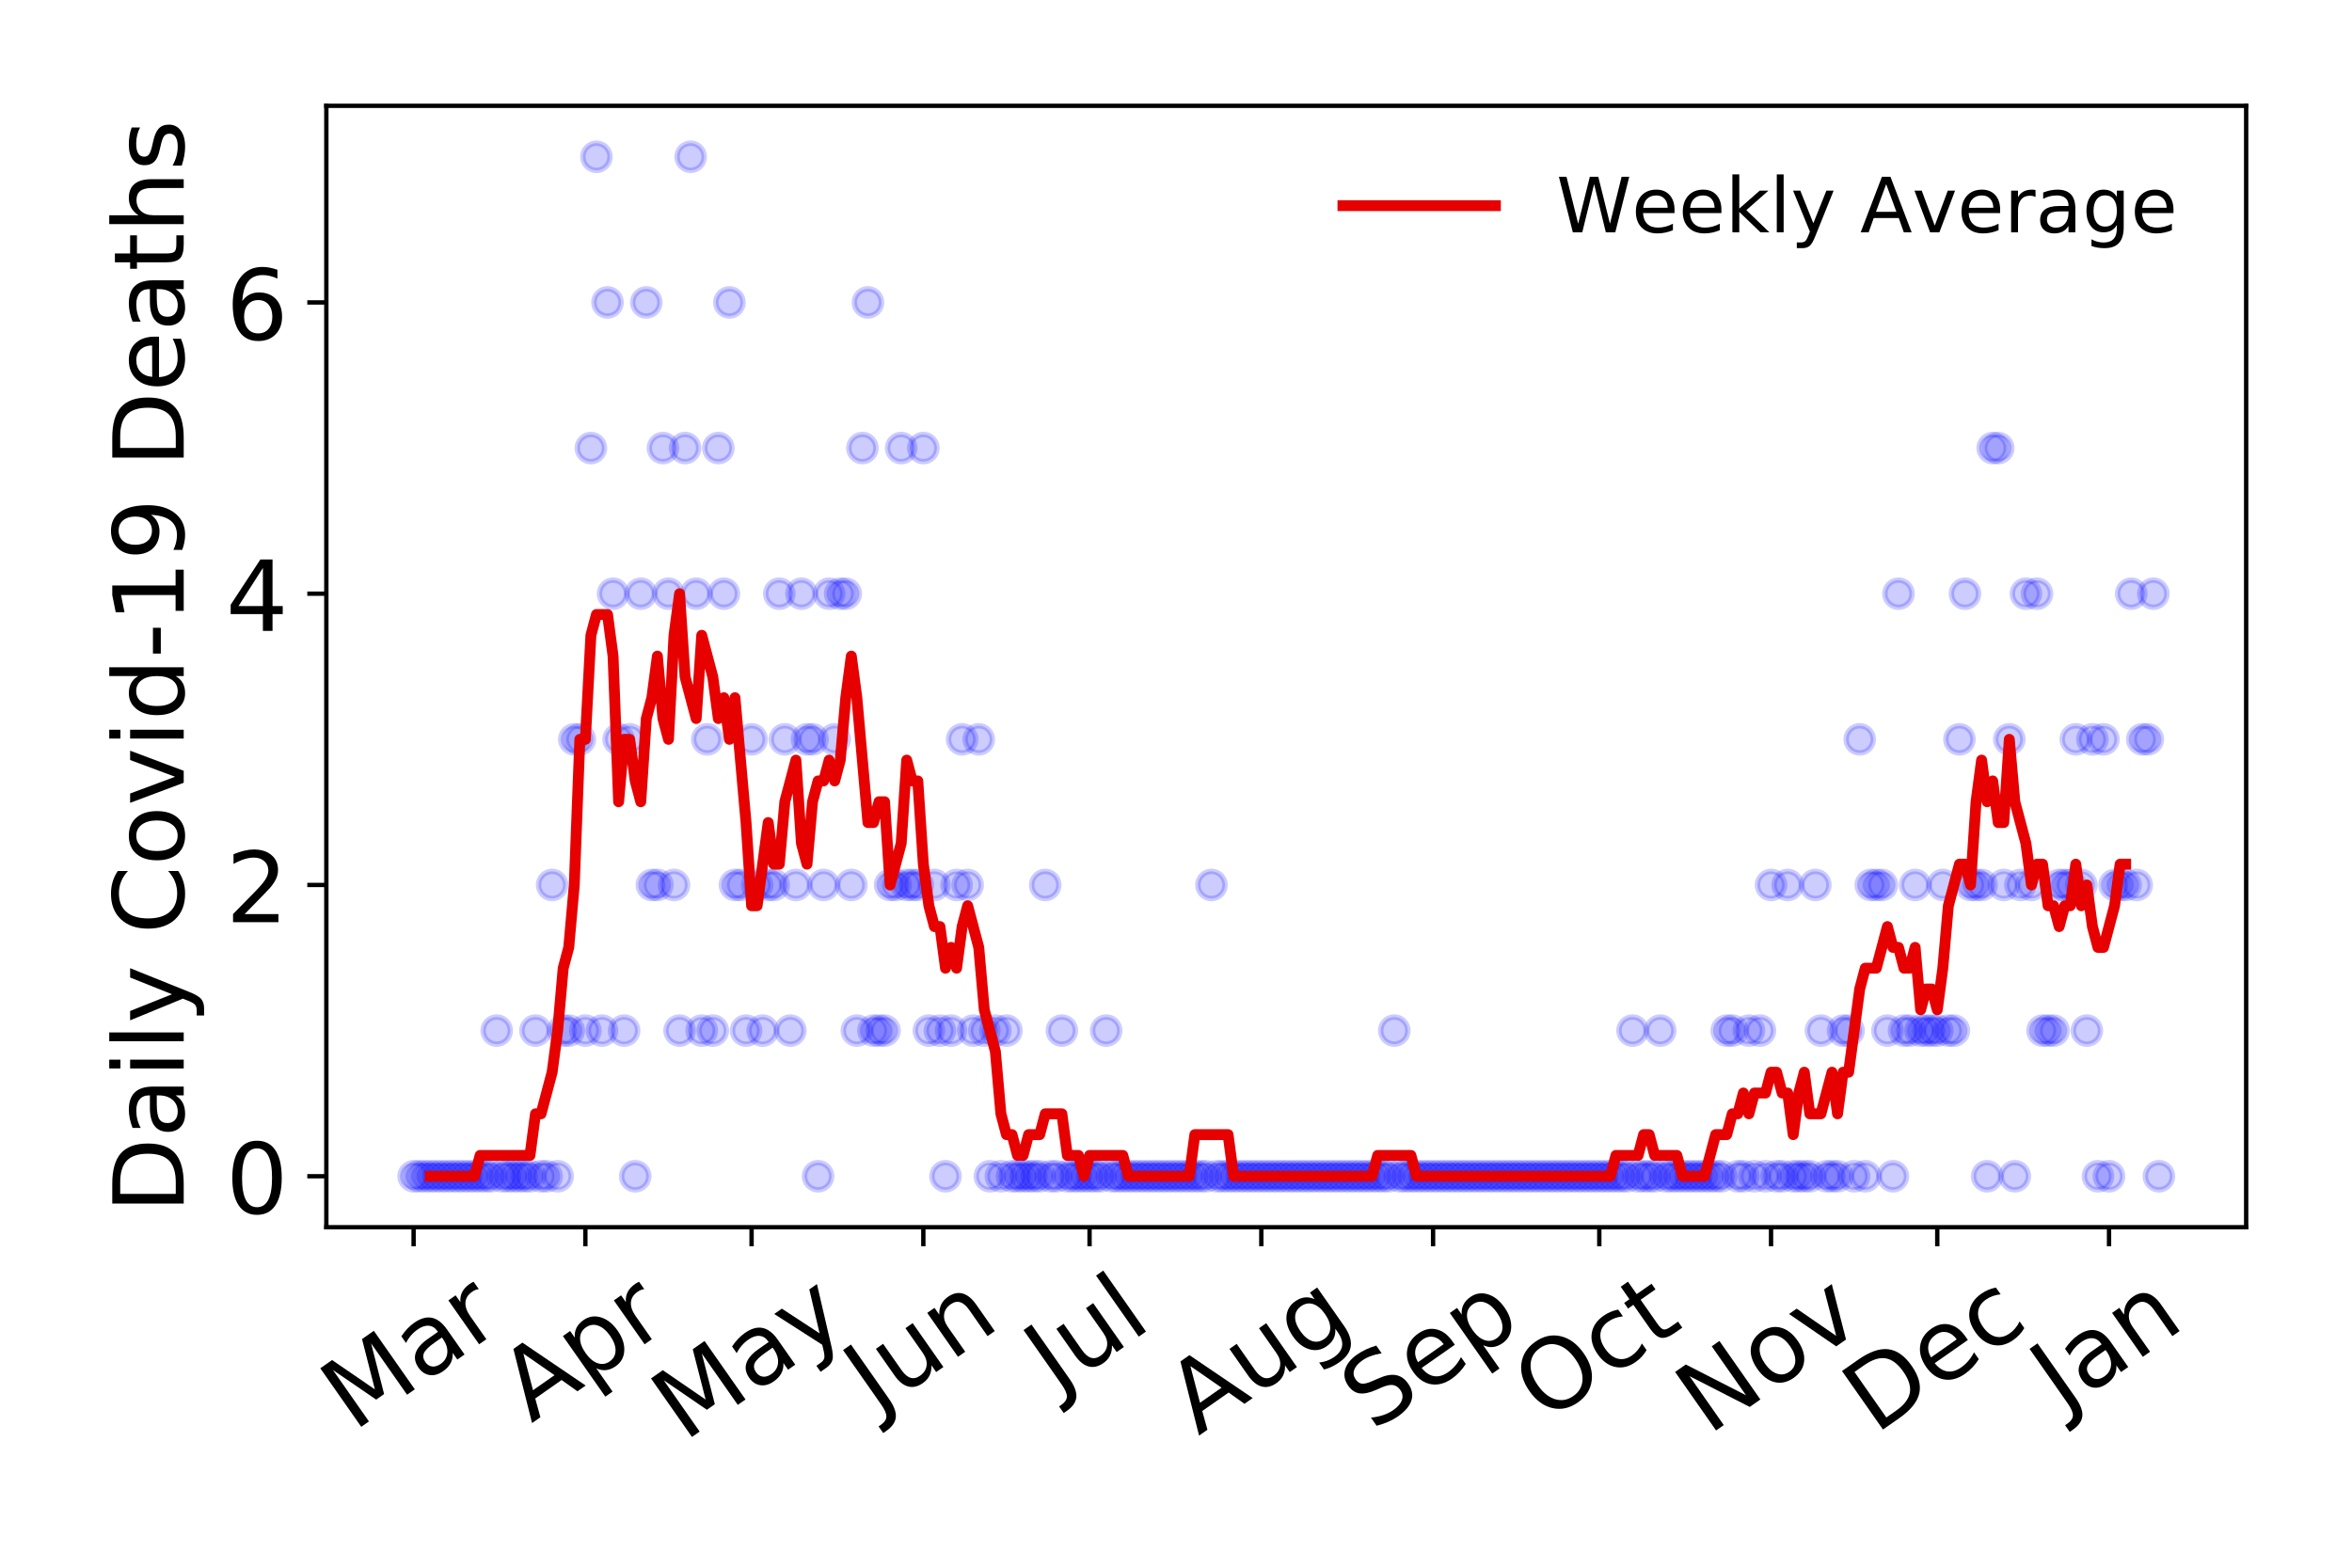 <?xml version="1.0" encoding="utf-8" standalone="no"?>
<!DOCTYPE svg PUBLIC "-//W3C//DTD SVG 1.1//EN"
  "http://www.w3.org/Graphics/SVG/1.1/DTD/svg11.dtd">
<!-- Created with matplotlib (https://matplotlib.org/) -->
<svg height="288pt" version="1.1" viewBox="0 0 432 288" width="432pt" xmlns="http://www.w3.org/2000/svg" xmlns:xlink="http://www.w3.org/1999/xlink">
 <defs>
  <style type="text/css">
*{stroke-linecap:butt;stroke-linejoin:round;}
  </style>
 </defs>
 <g id="figure_1">
  <g id="patch_1">
   <path d="M 0 288 
L 432 288 
L 432 0 
L 0 0 
z
" style="fill:#ffffff;"/>
  </g>
  <g id="axes_1">
   <g id="patch_2">
    <path d="M 59.94 225.45 
L 412.56 225.45 
L 412.56 19.44 
L 59.94 19.44 
z
" style="fill:#ffffff;"/>
   </g>
   <g id="matplotlib.axis_1">
    <g id="xtick_1">
     <g id="line2d_1">
      <defs>
       <path d="M 0 0 
L 0 3.5 
" id="m2fbb717012" style="stroke:#000000;stroke-width:0.8;"/>
      </defs>
      <g>
       <use style="stroke:#000000;stroke-width:0.8;" x="75.968" xlink:href="#m2fbb717012" y="225.45"/>
      </g>
     </g>
     <g id="text_1">
      <!-- Mar -->
      <defs>
       <path d="M 9.812 72.906 
L 24.516 72.906 
L 43.109 23.297 
L 61.812 72.906 
L 76.516 72.906 
L 76.516 0 
L 66.891 0 
L 66.891 64.016 
L 48.094 14.016 
L 38.188 14.016 
L 19.391 64.016 
L 19.391 0 
L 9.812 0 
z
" id="DejaVuSans-77"/>
       <path d="M 34.281 27.484 
Q 23.391 27.484 19.188 25 
Q 14.984 22.516 14.984 16.5 
Q 14.984 11.719 18.141 8.906 
Q 21.297 6.109 26.703 6.109 
Q 34.188 6.109 38.703 11.406 
Q 43.219 16.703 43.219 25.484 
L 43.219 27.484 
z
M 52.203 31.203 
L 52.203 0 
L 43.219 0 
L 43.219 8.297 
Q 40.141 3.328 35.547 0.953 
Q 30.953 -1.422 24.312 -1.422 
Q 15.922 -1.422 10.953 3.297 
Q 6 8.016 6 15.922 
Q 6 25.141 12.172 29.828 
Q 18.359 34.516 30.609 34.516 
L 43.219 34.516 
L 43.219 35.406 
Q 43.219 41.609 39.141 45 
Q 35.062 48.391 27.688 48.391 
Q 23 48.391 18.547 47.266 
Q 14.109 46.141 10.016 43.891 
L 10.016 52.203 
Q 14.938 54.109 19.578 55.047 
Q 24.219 56 28.609 56 
Q 40.484 56 46.344 49.844 
Q 52.203 43.703 52.203 31.203 
z
" id="DejaVuSans-97"/>
       <path d="M 41.109 46.297 
Q 39.594 47.172 37.812 47.578 
Q 36.031 48 33.891 48 
Q 26.266 48 22.188 43.047 
Q 18.109 38.094 18.109 28.812 
L 18.109 0 
L 9.078 0 
L 9.078 54.688 
L 18.109 54.688 
L 18.109 46.188 
Q 20.953 51.172 25.484 53.578 
Q 30.031 56 36.531 56 
Q 37.453 56 38.578 55.875 
Q 39.703 55.766 41.062 55.516 
z
" id="DejaVuSans-114"/>
      </defs>
      <g transform="translate(64.907 263.132)rotate(-35)scale(0.18 -0.18)">
       <use xlink:href="#DejaVuSans-77"/>
       <use x="86.279" xlink:href="#DejaVuSans-97"/>
       <use x="147.559" xlink:href="#DejaVuSans-114"/>
      </g>
     </g>
    </g>
    <g id="xtick_2">
     <g id="line2d_2">
      <g>
       <use style="stroke:#000000;stroke-width:0.8;" x="107.516" xlink:href="#m2fbb717012" y="225.45"/>
      </g>
     </g>
     <g id="text_2">
      <!-- Apr -->
      <defs>
       <path d="M 34.188 63.188 
L 20.797 26.906 
L 47.609 26.906 
z
M 28.609 72.906 
L 39.797 72.906 
L 67.578 0 
L 57.328 0 
L 50.688 18.703 
L 17.828 18.703 
L 11.188 0 
L 0.781 0 
z
" id="DejaVuSans-65"/>
       <path d="M 18.109 8.203 
L 18.109 -20.797 
L 9.078 -20.797 
L 9.078 54.688 
L 18.109 54.688 
L 18.109 46.391 
Q 20.953 51.266 25.266 53.625 
Q 29.594 56 35.594 56 
Q 45.562 56 51.781 48.094 
Q 58.016 40.188 58.016 27.297 
Q 58.016 14.406 51.781 6.484 
Q 45.562 -1.422 35.594 -1.422 
Q 29.594 -1.422 25.266 0.953 
Q 20.953 3.328 18.109 8.203 
z
M 48.688 27.297 
Q 48.688 37.203 44.609 42.844 
Q 40.531 48.484 33.406 48.484 
Q 26.266 48.484 22.188 42.844 
Q 18.109 37.203 18.109 27.297 
Q 18.109 17.391 22.188 11.75 
Q 26.266 6.109 33.406 6.109 
Q 40.531 6.109 44.609 11.75 
Q 48.688 17.391 48.688 27.297 
z
" id="DejaVuSans-112"/>
      </defs>
      <g transform="translate(97.61 261.514)rotate(-35)scale(0.18 -0.18)">
       <use xlink:href="#DejaVuSans-65"/>
       <use x="68.408" xlink:href="#DejaVuSans-112"/>
       <use x="131.885" xlink:href="#DejaVuSans-114"/>
      </g>
     </g>
    </g>
    <g id="xtick_3">
     <g id="line2d_3">
      <g>
       <use style="stroke:#000000;stroke-width:0.8;" x="138.046" xlink:href="#m2fbb717012" y="225.45"/>
      </g>
     </g>
     <g id="text_3">
      <!-- May -->
      <defs>
       <path d="M 32.172 -5.078 
Q 28.375 -14.844 24.75 -17.812 
Q 21.141 -20.797 15.094 -20.797 
L 7.906 -20.797 
L 7.906 -13.281 
L 13.188 -13.281 
Q 16.891 -13.281 18.938 -11.516 
Q 21 -9.766 23.484 -3.219 
L 25.094 0.875 
L 2.984 54.688 
L 12.5 54.688 
L 29.594 11.922 
L 46.688 54.688 
L 56.203 54.688 
z
" id="DejaVuSans-121"/>
      </defs>
      <g transform="translate(125.652 264.999)rotate(-35)scale(0.18 -0.18)">
       <use xlink:href="#DejaVuSans-77"/>
       <use x="86.279" xlink:href="#DejaVuSans-97"/>
       <use x="147.559" xlink:href="#DejaVuSans-121"/>
      </g>
     </g>
    </g>
    <g id="xtick_4">
     <g id="line2d_4">
      <g>
       <use style="stroke:#000000;stroke-width:0.8;" x="169.593" xlink:href="#m2fbb717012" y="225.45"/>
      </g>
     </g>
     <g id="text_4">
      <!-- Jun -->
      <defs>
       <path d="M 9.812 72.906 
L 19.672 72.906 
L 19.672 5.078 
Q 19.672 -8.109 14.672 -14.062 
Q 9.672 -20.016 -1.422 -20.016 
L -5.172 -20.016 
L -5.172 -11.719 
L -2.094 -11.719 
Q 4.438 -11.719 7.125 -8.047 
Q 9.812 -4.391 9.812 5.078 
z
" id="DejaVuSans-74"/>
       <path d="M 8.5 21.578 
L 8.5 54.688 
L 17.484 54.688 
L 17.484 21.922 
Q 17.484 14.156 20.5 10.266 
Q 23.531 6.391 29.594 6.391 
Q 36.859 6.391 41.078 11.031 
Q 45.312 15.672 45.312 23.688 
L 45.312 54.688 
L 54.297 54.688 
L 54.297 0 
L 45.312 0 
L 45.312 8.406 
Q 42.047 3.422 37.719 1 
Q 33.406 -1.422 27.688 -1.422 
Q 18.266 -1.422 13.375 4.438 
Q 8.5 10.297 8.5 21.578 
z
M 31.109 56 
z
" id="DejaVuSans-117"/>
       <path d="M 54.891 33.016 
L 54.891 0 
L 45.906 0 
L 45.906 32.719 
Q 45.906 40.484 42.875 44.328 
Q 39.844 48.188 33.797 48.188 
Q 26.516 48.188 22.312 43.547 
Q 18.109 38.922 18.109 30.906 
L 18.109 0 
L 9.078 0 
L 9.078 54.688 
L 18.109 54.688 
L 18.109 46.188 
Q 21.344 51.125 25.703 53.562 
Q 30.078 56 35.797 56 
Q 45.219 56 50.047 50.172 
Q 54.891 44.344 54.891 33.016 
z
" id="DejaVuSans-110"/>
      </defs>
      <g transform="translate(160.923 259.785)rotate(-35)scale(0.18 -0.18)">
       <use xlink:href="#DejaVuSans-74"/>
       <use x="29.492" xlink:href="#DejaVuSans-117"/>
       <use x="92.871" xlink:href="#DejaVuSans-110"/>
      </g>
     </g>
    </g>
    <g id="xtick_5">
     <g id="line2d_5">
      <g>
       <use style="stroke:#000000;stroke-width:0.8;" x="200.123" xlink:href="#m2fbb717012" y="225.45"/>
      </g>
     </g>
     <g id="text_5">
      <!-- Jul -->
      <defs>
       <path d="M 9.422 75.984 
L 18.406 75.984 
L 18.406 0 
L 9.422 0 
z
" id="DejaVuSans-108"/>
      </defs>
      <g transform="translate(194.077 256.11)rotate(-35)scale(0.18 -0.18)">
       <use xlink:href="#DejaVuSans-74"/>
       <use x="29.492" xlink:href="#DejaVuSans-117"/>
       <use x="92.871" xlink:href="#DejaVuSans-108"/>
      </g>
     </g>
    </g>
    <g id="xtick_6">
     <g id="line2d_6">
      <g>
       <use style="stroke:#000000;stroke-width:0.8;" x="231.671" xlink:href="#m2fbb717012" y="225.45"/>
      </g>
     </g>
     <g id="text_6">
      <!-- Aug -->
      <defs>
       <path d="M 45.406 27.984 
Q 45.406 37.75 41.375 43.109 
Q 37.359 48.484 30.078 48.484 
Q 22.859 48.484 18.828 43.109 
Q 14.797 37.75 14.797 27.984 
Q 14.797 18.266 18.828 12.891 
Q 22.859 7.516 30.078 7.516 
Q 37.359 7.516 41.375 12.891 
Q 45.406 18.266 45.406 27.984 
z
M 54.391 6.781 
Q 54.391 -7.172 48.188 -13.984 
Q 42 -20.797 29.203 -20.797 
Q 24.469 -20.797 20.266 -20.094 
Q 16.062 -19.391 12.109 -17.922 
L 12.109 -9.188 
Q 16.062 -11.328 19.922 -12.344 
Q 23.781 -13.375 27.781 -13.375 
Q 36.625 -13.375 41.016 -8.766 
Q 45.406 -4.156 45.406 5.172 
L 45.406 9.625 
Q 42.625 4.781 38.281 2.391 
Q 33.938 0 27.875 0 
Q 17.828 0 11.672 7.656 
Q 5.516 15.328 5.516 27.984 
Q 5.516 40.672 11.672 48.328 
Q 17.828 56 27.875 56 
Q 33.938 56 38.281 53.609 
Q 42.625 51.219 45.406 46.391 
L 45.406 54.688 
L 54.391 54.688 
z
" id="DejaVuSans-103"/>
      </defs>
      <g transform="translate(220.124 263.813)rotate(-35)scale(0.18 -0.18)">
       <use xlink:href="#DejaVuSans-65"/>
       <use x="68.408" xlink:href="#DejaVuSans-117"/>
       <use x="131.787" xlink:href="#DejaVuSans-103"/>
      </g>
     </g>
    </g>
    <g id="xtick_7">
     <g id="line2d_7">
      <g>
       <use style="stroke:#000000;stroke-width:0.8;" x="263.218" xlink:href="#m2fbb717012" y="225.45"/>
      </g>
     </g>
     <g id="text_7">
      <!-- Sep -->
      <defs>
       <path d="M 53.516 70.516 
L 53.516 60.891 
Q 47.906 63.578 42.922 64.891 
Q 37.938 66.219 33.297 66.219 
Q 25.25 66.219 20.875 63.094 
Q 16.5 59.969 16.5 54.203 
Q 16.5 49.359 19.406 46.891 
Q 22.312 44.438 30.422 42.922 
L 36.375 41.703 
Q 47.406 39.594 52.656 34.297 
Q 57.906 29 57.906 20.125 
Q 57.906 9.516 50.797 4.047 
Q 43.703 -1.422 29.984 -1.422 
Q 24.812 -1.422 18.969 -0.25 
Q 13.141 0.922 6.891 3.219 
L 6.891 13.375 
Q 12.891 10.016 18.656 8.297 
Q 24.422 6.594 29.984 6.594 
Q 38.422 6.594 43.016 9.906 
Q 47.609 13.234 47.609 19.391 
Q 47.609 24.75 44.312 27.781 
Q 41.016 30.812 33.5 32.328 
L 27.484 33.5 
Q 16.453 35.688 11.516 40.375 
Q 6.594 45.062 6.594 53.422 
Q 6.594 63.094 13.406 68.656 
Q 20.219 74.219 32.172 74.219 
Q 37.312 74.219 42.625 73.281 
Q 47.953 72.359 53.516 70.516 
z
" id="DejaVuSans-83"/>
       <path d="M 56.203 29.594 
L 56.203 25.203 
L 14.891 25.203 
Q 15.484 15.922 20.484 11.062 
Q 25.484 6.203 34.422 6.203 
Q 39.594 6.203 44.453 7.469 
Q 49.312 8.734 54.109 11.281 
L 54.109 2.781 
Q 49.266 0.734 44.188 -0.344 
Q 39.109 -1.422 33.891 -1.422 
Q 20.797 -1.422 13.156 6.188 
Q 5.516 13.812 5.516 26.812 
Q 5.516 40.234 12.766 48.109 
Q 20.016 56 32.328 56 
Q 43.359 56 49.781 48.891 
Q 56.203 41.797 56.203 29.594 
z
M 47.219 32.234 
Q 47.125 39.594 43.094 43.984 
Q 39.062 48.391 32.422 48.391 
Q 24.906 48.391 20.391 44.141 
Q 15.875 39.891 15.188 32.172 
z
" id="DejaVuSans-101"/>
      </defs>
      <g transform="translate(252.17 263.115)rotate(-35)scale(0.18 -0.18)">
       <use xlink:href="#DejaVuSans-83"/>
       <use x="63.477" xlink:href="#DejaVuSans-101"/>
       <use x="125" xlink:href="#DejaVuSans-112"/>
      </g>
     </g>
    </g>
    <g id="xtick_8">
     <g id="line2d_8">
      <g>
       <use style="stroke:#000000;stroke-width:0.8;" x="293.748" xlink:href="#m2fbb717012" y="225.45"/>
      </g>
     </g>
     <g id="text_8">
      <!-- Oct -->
      <defs>
       <path d="M 39.406 66.219 
Q 28.656 66.219 22.328 58.203 
Q 16.016 50.203 16.016 36.375 
Q 16.016 22.609 22.328 14.594 
Q 28.656 6.594 39.406 6.594 
Q 50.141 6.594 56.422 14.594 
Q 62.703 22.609 62.703 36.375 
Q 62.703 50.203 56.422 58.203 
Q 50.141 66.219 39.406 66.219 
z
M 39.406 74.219 
Q 54.734 74.219 63.906 63.938 
Q 73.094 53.656 73.094 36.375 
Q 73.094 19.141 63.906 8.859 
Q 54.734 -1.422 39.406 -1.422 
Q 24.031 -1.422 14.812 8.828 
Q 5.609 19.094 5.609 36.375 
Q 5.609 53.656 14.812 63.938 
Q 24.031 74.219 39.406 74.219 
z
" id="DejaVuSans-79"/>
       <path d="M 48.781 52.594 
L 48.781 44.188 
Q 44.969 46.297 41.141 47.344 
Q 37.312 48.391 33.406 48.391 
Q 24.656 48.391 19.812 42.844 
Q 14.984 37.312 14.984 27.297 
Q 14.984 17.281 19.812 11.734 
Q 24.656 6.203 33.406 6.203 
Q 37.312 6.203 41.141 7.25 
Q 44.969 8.297 48.781 10.406 
L 48.781 2.094 
Q 45.016 0.344 40.984 -0.531 
Q 36.969 -1.422 32.422 -1.422 
Q 20.062 -1.422 12.781 6.344 
Q 5.516 14.109 5.516 27.297 
Q 5.516 40.672 12.859 48.328 
Q 20.219 56 33.016 56 
Q 37.156 56 41.109 55.141 
Q 45.062 54.297 48.781 52.594 
z
" id="DejaVuSans-99"/>
       <path d="M 18.312 70.219 
L 18.312 54.688 
L 36.812 54.688 
L 36.812 47.703 
L 18.312 47.703 
L 18.312 18.016 
Q 18.312 11.328 20.141 9.422 
Q 21.969 7.516 27.594 7.516 
L 36.812 7.516 
L 36.812 0 
L 27.594 0 
Q 17.188 0 13.234 3.875 
Q 9.281 7.766 9.281 18.016 
L 9.281 47.703 
L 2.688 47.703 
L 2.688 54.688 
L 9.281 54.688 
L 9.281 70.219 
z
" id="DejaVuSans-116"/>
      </defs>
      <g transform="translate(283.85 261.505)rotate(-35)scale(0.18 -0.18)">
       <use xlink:href="#DejaVuSans-79"/>
       <use x="78.711" xlink:href="#DejaVuSans-99"/>
       <use x="133.691" xlink:href="#DejaVuSans-116"/>
      </g>
     </g>
    </g>
    <g id="xtick_9">
     <g id="line2d_9">
      <g>
       <use style="stroke:#000000;stroke-width:0.8;" x="325.295" xlink:href="#m2fbb717012" y="225.45"/>
      </g>
     </g>
     <g id="text_9">
      <!-- Nov -->
      <defs>
       <path d="M 9.812 72.906 
L 23.094 72.906 
L 55.422 11.922 
L 55.422 72.906 
L 64.984 72.906 
L 64.984 0 
L 51.703 0 
L 19.391 60.984 
L 19.391 0 
L 9.812 0 
z
" id="DejaVuSans-78"/>
       <path d="M 30.609 48.391 
Q 23.391 48.391 19.188 42.75 
Q 14.984 37.109 14.984 27.297 
Q 14.984 17.484 19.156 11.844 
Q 23.344 6.203 30.609 6.203 
Q 37.797 6.203 41.984 11.859 
Q 46.188 17.531 46.188 27.297 
Q 46.188 37.016 41.984 42.703 
Q 37.797 48.391 30.609 48.391 
z
M 30.609 56 
Q 42.328 56 49.016 48.375 
Q 55.719 40.766 55.719 27.297 
Q 55.719 13.875 49.016 6.219 
Q 42.328 -1.422 30.609 -1.422 
Q 18.844 -1.422 12.172 6.219 
Q 5.516 13.875 5.516 27.297 
Q 5.516 40.766 12.172 48.375 
Q 18.844 56 30.609 56 
z
" id="DejaVuSans-111"/>
       <path d="M 2.984 54.688 
L 12.5 54.688 
L 29.594 8.797 
L 46.688 54.688 
L 56.203 54.688 
L 35.688 0 
L 23.484 0 
z
" id="DejaVuSans-118"/>
      </defs>
      <g transform="translate(313.754 263.805)rotate(-35)scale(0.18 -0.18)">
       <use xlink:href="#DejaVuSans-78"/>
       <use x="74.805" xlink:href="#DejaVuSans-111"/>
       <use x="135.986" xlink:href="#DejaVuSans-118"/>
      </g>
     </g>
    </g>
    <g id="xtick_10">
     <g id="line2d_10">
      <g>
       <use style="stroke:#000000;stroke-width:0.8;" x="355.825" xlink:href="#m2fbb717012" y="225.45"/>
      </g>
     </g>
     <g id="text_10">
      <!-- Dec -->
      <defs>
       <path d="M 19.672 64.797 
L 19.672 8.109 
L 31.594 8.109 
Q 46.688 8.109 53.688 14.938 
Q 60.688 21.781 60.688 36.531 
Q 60.688 51.172 53.688 57.984 
Q 46.688 64.797 31.594 64.797 
z
M 9.812 72.906 
L 30.078 72.906 
Q 51.266 72.906 61.172 64.094 
Q 71.094 55.281 71.094 36.531 
Q 71.094 17.672 61.125 8.828 
Q 51.172 0 30.078 0 
L 9.812 0 
z
" id="DejaVuSans-68"/>
      </defs>
      <g transform="translate(344.408 263.633)rotate(-35)scale(0.18 -0.18)">
       <use xlink:href="#DejaVuSans-68"/>
       <use x="77.002" xlink:href="#DejaVuSans-101"/>
       <use x="138.525" xlink:href="#DejaVuSans-99"/>
      </g>
     </g>
    </g>
    <g id="xtick_11">
     <g id="line2d_11">
      <g>
       <use style="stroke:#000000;stroke-width:0.8;" x="387.373" xlink:href="#m2fbb717012" y="225.45"/>
      </g>
     </g>
     <g id="text_11">
      <!-- Jan -->
      <g transform="translate(378.857 259.569)rotate(-35)scale(0.18 -0.18)">
       <use xlink:href="#DejaVuSans-74"/>
       <use x="29.492" xlink:href="#DejaVuSans-97"/>
       <use x="90.771" xlink:href="#DejaVuSans-110"/>
      </g>
     </g>
    </g>
   </g>
   <g id="matplotlib.axis_2">
    <g id="ytick_1">
     <g id="line2d_12">
      <defs>
       <path d="M 0 0 
L -3.5 0 
" id="m4243535860" style="stroke:#000000;stroke-width:0.8;"/>
      </defs>
      <g>
       <use style="stroke:#000000;stroke-width:0.8;" x="59.94" xlink:href="#m4243535860" y="216.085"/>
      </g>
     </g>
     <g id="text_12">
      <!-- 0 -->
      <defs>
       <path d="M 31.781 66.406 
Q 24.172 66.406 20.328 58.906 
Q 16.5 51.422 16.5 36.375 
Q 16.5 21.391 20.328 13.891 
Q 24.172 6.391 31.781 6.391 
Q 39.453 6.391 43.281 13.891 
Q 47.125 21.391 47.125 36.375 
Q 47.125 51.422 43.281 58.906 
Q 39.453 66.406 31.781 66.406 
z
M 31.781 74.219 
Q 44.047 74.219 50.516 64.516 
Q 56.984 54.828 56.984 36.375 
Q 56.984 17.969 50.516 8.266 
Q 44.047 -1.422 31.781 -1.422 
Q 19.531 -1.422 13.062 8.266 
Q 6.594 17.969 6.594 36.375 
Q 6.594 54.828 13.062 64.516 
Q 19.531 74.219 31.781 74.219 
z
" id="DejaVuSans-48"/>
      </defs>
      <g transform="translate(41.487 222.924)scale(0.18 -0.18)">
       <use xlink:href="#DejaVuSans-48"/>
      </g>
     </g>
    </g>
    <g id="ytick_2">
     <g id="line2d_13">
      <g>
       <use style="stroke:#000000;stroke-width:0.8;" x="59.94" xlink:href="#m4243535860" y="162.576"/>
      </g>
     </g>
     <g id="text_13">
      <!-- 2 -->
      <defs>
       <path d="M 19.188 8.297 
L 53.609 8.297 
L 53.609 0 
L 7.328 0 
L 7.328 8.297 
Q 12.938 14.109 22.625 23.891 
Q 32.328 33.688 34.812 36.531 
Q 39.547 41.844 41.422 45.531 
Q 43.312 49.219 43.312 52.781 
Q 43.312 58.594 39.234 62.25 
Q 35.156 65.922 28.609 65.922 
Q 23.969 65.922 18.812 64.312 
Q 13.672 62.703 7.812 59.422 
L 7.812 69.391 
Q 13.766 71.781 18.938 73 
Q 24.125 74.219 28.422 74.219 
Q 39.75 74.219 46.484 68.547 
Q 53.219 62.891 53.219 53.422 
Q 53.219 48.922 51.531 44.891 
Q 49.859 40.875 45.406 35.406 
Q 44.188 33.984 37.641 27.219 
Q 31.109 20.453 19.188 8.297 
z
" id="DejaVuSans-50"/>
      </defs>
      <g transform="translate(41.487 169.415)scale(0.18 -0.18)">
       <use xlink:href="#DejaVuSans-50"/>
      </g>
     </g>
    </g>
    <g id="ytick_3">
     <g id="line2d_14">
      <g>
       <use style="stroke:#000000;stroke-width:0.8;" x="59.94" xlink:href="#m4243535860" y="109.068"/>
      </g>
     </g>
     <g id="text_14">
      <!-- 4 -->
      <defs>
       <path d="M 37.797 64.312 
L 12.891 25.391 
L 37.797 25.391 
z
M 35.203 72.906 
L 47.609 72.906 
L 47.609 25.391 
L 58.016 25.391 
L 58.016 17.188 
L 47.609 17.188 
L 47.609 0 
L 37.797 0 
L 37.797 17.188 
L 4.891 17.188 
L 4.891 26.703 
z
" id="DejaVuSans-52"/>
      </defs>
      <g transform="translate(41.487 115.906)scale(0.18 -0.18)">
       <use xlink:href="#DejaVuSans-52"/>
      </g>
     </g>
    </g>
    <g id="ytick_4">
     <g id="line2d_15">
      <g>
       <use style="stroke:#000000;stroke-width:0.8;" x="59.94" xlink:href="#m4243535860" y="55.559"/>
      </g>
     </g>
     <g id="text_15">
      <!-- 6 -->
      <defs>
       <path d="M 33.016 40.375 
Q 26.375 40.375 22.484 35.828 
Q 18.609 31.297 18.609 23.391 
Q 18.609 15.531 22.484 10.953 
Q 26.375 6.391 33.016 6.391 
Q 39.656 6.391 43.531 10.953 
Q 47.406 15.531 47.406 23.391 
Q 47.406 31.297 43.531 35.828 
Q 39.656 40.375 33.016 40.375 
z
M 52.594 71.297 
L 52.594 62.312 
Q 48.875 64.062 45.094 64.984 
Q 41.312 65.922 37.594 65.922 
Q 27.828 65.922 22.672 59.328 
Q 17.531 52.734 16.797 39.406 
Q 19.672 43.656 24.016 45.922 
Q 28.375 48.188 33.594 48.188 
Q 44.578 48.188 50.953 41.516 
Q 57.328 34.859 57.328 23.391 
Q 57.328 12.156 50.688 5.359 
Q 44.047 -1.422 33.016 -1.422 
Q 20.359 -1.422 13.672 8.266 
Q 6.984 17.969 6.984 36.375 
Q 6.984 53.656 15.188 63.938 
Q 23.391 74.219 37.203 74.219 
Q 40.922 74.219 44.703 73.484 
Q 48.484 72.75 52.594 71.297 
z
" id="DejaVuSans-54"/>
      </defs>
      <g transform="translate(41.487 62.397)scale(0.18 -0.18)">
       <use xlink:href="#DejaVuSans-54"/>
      </g>
     </g>
    </g>
    <g id="text_16">
     <!-- Daily Covid-19 Deaths -->
     <defs>
      <path d="M 9.422 54.688 
L 18.406 54.688 
L 18.406 0 
L 9.422 0 
z
M 9.422 75.984 
L 18.406 75.984 
L 18.406 64.594 
L 9.422 64.594 
z
" id="DejaVuSans-105"/>
      <path id="DejaVuSans-32"/>
      <path d="M 64.406 67.281 
L 64.406 56.891 
Q 59.422 61.531 53.781 63.812 
Q 48.141 66.109 41.797 66.109 
Q 29.297 66.109 22.656 58.469 
Q 16.016 50.828 16.016 36.375 
Q 16.016 21.969 22.656 14.328 
Q 29.297 6.688 41.797 6.688 
Q 48.141 6.688 53.781 8.984 
Q 59.422 11.281 64.406 15.922 
L 64.406 5.609 
Q 59.234 2.094 53.438 0.328 
Q 47.656 -1.422 41.219 -1.422 
Q 24.656 -1.422 15.125 8.703 
Q 5.609 18.844 5.609 36.375 
Q 5.609 53.953 15.125 64.078 
Q 24.656 74.219 41.219 74.219 
Q 47.75 74.219 53.531 72.484 
Q 59.328 70.75 64.406 67.281 
z
" id="DejaVuSans-67"/>
      <path d="M 45.406 46.391 
L 45.406 75.984 
L 54.391 75.984 
L 54.391 0 
L 45.406 0 
L 45.406 8.203 
Q 42.578 3.328 38.25 0.953 
Q 33.938 -1.422 27.875 -1.422 
Q 17.969 -1.422 11.734 6.484 
Q 5.516 14.406 5.516 27.297 
Q 5.516 40.188 11.734 48.094 
Q 17.969 56 27.875 56 
Q 33.938 56 38.25 53.625 
Q 42.578 51.266 45.406 46.391 
z
M 14.797 27.297 
Q 14.797 17.391 18.875 11.75 
Q 22.953 6.109 30.078 6.109 
Q 37.203 6.109 41.297 11.75 
Q 45.406 17.391 45.406 27.297 
Q 45.406 37.203 41.297 42.844 
Q 37.203 48.484 30.078 48.484 
Q 22.953 48.484 18.875 42.844 
Q 14.797 37.203 14.797 27.297 
z
" id="DejaVuSans-100"/>
      <path d="M 4.891 31.391 
L 31.203 31.391 
L 31.203 23.391 
L 4.891 23.391 
z
" id="DejaVuSans-45"/>
      <path d="M 12.406 8.297 
L 28.516 8.297 
L 28.516 63.922 
L 10.984 60.406 
L 10.984 69.391 
L 28.422 72.906 
L 38.281 72.906 
L 38.281 8.297 
L 54.391 8.297 
L 54.391 0 
L 12.406 0 
z
" id="DejaVuSans-49"/>
      <path d="M 10.984 1.516 
L 10.984 10.5 
Q 14.703 8.734 18.5 7.812 
Q 22.312 6.891 25.984 6.891 
Q 35.75 6.891 40.891 13.453 
Q 46.047 20.016 46.781 33.406 
Q 43.953 29.203 39.594 26.953 
Q 35.25 24.703 29.984 24.703 
Q 19.047 24.703 12.672 31.312 
Q 6.297 37.938 6.297 49.422 
Q 6.297 60.641 12.938 67.422 
Q 19.578 74.219 30.609 74.219 
Q 43.266 74.219 49.922 64.516 
Q 56.594 54.828 56.594 36.375 
Q 56.594 19.141 48.406 8.859 
Q 40.234 -1.422 26.422 -1.422 
Q 22.703 -1.422 18.891 -0.688 
Q 15.094 0.047 10.984 1.516 
z
M 30.609 32.422 
Q 37.25 32.422 41.125 36.953 
Q 45.016 41.5 45.016 49.422 
Q 45.016 57.281 41.125 61.844 
Q 37.25 66.406 30.609 66.406 
Q 23.969 66.406 20.094 61.844 
Q 16.219 57.281 16.219 49.422 
Q 16.219 41.5 20.094 36.953 
Q 23.969 32.422 30.609 32.422 
z
" id="DejaVuSans-57"/>
      <path d="M 54.891 33.016 
L 54.891 0 
L 45.906 0 
L 45.906 32.719 
Q 45.906 40.484 42.875 44.328 
Q 39.844 48.188 33.797 48.188 
Q 26.516 48.188 22.312 43.547 
Q 18.109 38.922 18.109 30.906 
L 18.109 0 
L 9.078 0 
L 9.078 75.984 
L 18.109 75.984 
L 18.109 46.188 
Q 21.344 51.125 25.703 53.562 
Q 30.078 56 35.797 56 
Q 45.219 56 50.047 50.172 
Q 54.891 44.344 54.891 33.016 
z
" id="DejaVuSans-104"/>
      <path d="M 44.281 53.078 
L 44.281 44.578 
Q 40.484 46.531 36.375 47.5 
Q 32.281 48.484 27.875 48.484 
Q 21.188 48.484 17.844 46.438 
Q 14.5 44.391 14.5 40.281 
Q 14.5 37.156 16.891 35.375 
Q 19.281 33.594 26.516 31.984 
L 29.594 31.297 
Q 39.156 29.25 43.188 25.516 
Q 47.219 21.781 47.219 15.094 
Q 47.219 7.469 41.188 3.016 
Q 35.156 -1.422 24.609 -1.422 
Q 20.219 -1.422 15.453 -0.562 
Q 10.688 0.297 5.422 2 
L 5.422 11.281 
Q 10.406 8.688 15.234 7.391 
Q 20.062 6.109 24.812 6.109 
Q 31.156 6.109 34.562 8.281 
Q 37.984 10.453 37.984 14.406 
Q 37.984 18.062 35.516 20.016 
Q 33.062 21.969 24.703 23.781 
L 21.578 24.516 
Q 13.234 26.266 9.516 29.906 
Q 5.812 33.547 5.812 39.891 
Q 5.812 47.609 11.281 51.797 
Q 16.75 56 26.812 56 
Q 31.781 56 36.172 55.266 
Q 40.578 54.547 44.281 53.078 
z
" id="DejaVuSans-115"/>
     </defs>
     <g transform="translate(33.744 222.874)rotate(-90)scale(0.18 -0.18)">
      <use xlink:href="#DejaVuSans-68"/>
      <use x="77.002" xlink:href="#DejaVuSans-97"/>
      <use x="138.281" xlink:href="#DejaVuSans-105"/>
      <use x="166.064" xlink:href="#DejaVuSans-108"/>
      <use x="193.848" xlink:href="#DejaVuSans-121"/>
      <use x="253.027" xlink:href="#DejaVuSans-32"/>
      <use x="284.814" xlink:href="#DejaVuSans-67"/>
      <use x="354.639" xlink:href="#DejaVuSans-111"/>
      <use x="415.82" xlink:href="#DejaVuSans-118"/>
      <use x="475" xlink:href="#DejaVuSans-105"/>
      <use x="502.783" xlink:href="#DejaVuSans-100"/>
      <use x="566.26" xlink:href="#DejaVuSans-45"/>
      <use x="602.344" xlink:href="#DejaVuSans-49"/>
      <use x="665.967" xlink:href="#DejaVuSans-57"/>
      <use x="729.59" xlink:href="#DejaVuSans-32"/>
      <use x="761.377" xlink:href="#DejaVuSans-68"/>
      <use x="838.379" xlink:href="#DejaVuSans-101"/>
      <use x="899.902" xlink:href="#DejaVuSans-97"/>
      <use x="961.182" xlink:href="#DejaVuSans-116"/>
      <use x="1000.391" xlink:href="#DejaVuSans-104"/>
      <use x="1063.77" xlink:href="#DejaVuSans-115"/>
     </g>
    </g>
   </g>
   <g id="line2d_16">
    <defs>
     <path d="M 0 2.5 
C 0.663 2.5 1.299 2.237 1.768 1.768 
C 2.237 1.299 2.5 0.663 2.5 0 
C 2.5 -0.663 2.237 -1.299 1.768 -1.768 
C 1.299 -2.237 0.663 -2.5 0 -2.5 
C -0.663 -2.5 -1.299 -2.237 -1.768 -1.768 
C -2.237 -1.299 -2.5 -0.663 -2.5 0 
C -2.5 0.663 -2.237 1.299 -1.768 1.768 
C -1.299 2.237 -0.663 2.5 0 2.5 
z
" id="mbf0f653c50" style="stroke:#0000ff;stroke-opacity:0.2;"/>
    </defs>
    <g clip-path="url(#p86fd2a27d3)">
     <use style="fill:#0000ff;fill-opacity:0.2;stroke:#0000ff;stroke-opacity:0.2;" x="75.968" xlink:href="#mbf0f653c50" y="216.085"/>
     <use style="fill:#0000ff;fill-opacity:0.2;stroke:#0000ff;stroke-opacity:0.2;" x="76.986" xlink:href="#mbf0f653c50" y="216.085"/>
     <use style="fill:#0000ff;fill-opacity:0.2;stroke:#0000ff;stroke-opacity:0.2;" x="78.004" xlink:href="#mbf0f653c50" y="216.085"/>
     <use style="fill:#0000ff;fill-opacity:0.2;stroke:#0000ff;stroke-opacity:0.2;" x="79.021" xlink:href="#mbf0f653c50" y="216.085"/>
     <use style="fill:#0000ff;fill-opacity:0.2;stroke:#0000ff;stroke-opacity:0.2;" x="80.039" xlink:href="#mbf0f653c50" y="216.085"/>
     <use style="fill:#0000ff;fill-opacity:0.2;stroke:#0000ff;stroke-opacity:0.2;" x="81.056" xlink:href="#mbf0f653c50" y="216.085"/>
     <use style="fill:#0000ff;fill-opacity:0.2;stroke:#0000ff;stroke-opacity:0.2;" x="82.074" xlink:href="#mbf0f653c50" y="216.085"/>
     <use style="fill:#0000ff;fill-opacity:0.2;stroke:#0000ff;stroke-opacity:0.2;" x="83.092" xlink:href="#mbf0f653c50" y="216.085"/>
     <use style="fill:#0000ff;fill-opacity:0.2;stroke:#0000ff;stroke-opacity:0.2;" x="84.109" xlink:href="#mbf0f653c50" y="216.085"/>
     <use style="fill:#0000ff;fill-opacity:0.2;stroke:#0000ff;stroke-opacity:0.2;" x="85.127" xlink:href="#mbf0f653c50" y="216.085"/>
     <use style="fill:#0000ff;fill-opacity:0.2;stroke:#0000ff;stroke-opacity:0.2;" x="86.145" xlink:href="#mbf0f653c50" y="216.085"/>
     <use style="fill:#0000ff;fill-opacity:0.2;stroke:#0000ff;stroke-opacity:0.2;" x="87.162" xlink:href="#mbf0f653c50" y="216.085"/>
     <use style="fill:#0000ff;fill-opacity:0.2;stroke:#0000ff;stroke-opacity:0.2;" x="88.18" xlink:href="#mbf0f653c50" y="216.085"/>
     <use style="fill:#0000ff;fill-opacity:0.2;stroke:#0000ff;stroke-opacity:0.2;" x="89.198" xlink:href="#mbf0f653c50" y="216.085"/>
     <use style="fill:#0000ff;fill-opacity:0.2;stroke:#0000ff;stroke-opacity:0.2;" x="90.215" xlink:href="#mbf0f653c50" y="216.085"/>
     <use style="fill:#0000ff;fill-opacity:0.2;stroke:#0000ff;stroke-opacity:0.2;" x="91.233" xlink:href="#mbf0f653c50" y="189.331"/>
     <use style="fill:#0000ff;fill-opacity:0.2;stroke:#0000ff;stroke-opacity:0.2;" x="92.251" xlink:href="#mbf0f653c50" y="216.085"/>
     <use style="fill:#0000ff;fill-opacity:0.2;stroke:#0000ff;stroke-opacity:0.2;" x="93.268" xlink:href="#mbf0f653c50" y="216.085"/>
     <use style="fill:#0000ff;fill-opacity:0.2;stroke:#0000ff;stroke-opacity:0.2;" x="94.286" xlink:href="#mbf0f653c50" y="216.085"/>
     <use style="fill:#0000ff;fill-opacity:0.2;stroke:#0000ff;stroke-opacity:0.2;" x="95.304" xlink:href="#mbf0f653c50" y="216.085"/>
     <use style="fill:#0000ff;fill-opacity:0.2;stroke:#0000ff;stroke-opacity:0.2;" x="96.321" xlink:href="#mbf0f653c50" y="216.085"/>
     <use style="fill:#0000ff;fill-opacity:0.2;stroke:#0000ff;stroke-opacity:0.2;" x="97.339" xlink:href="#mbf0f653c50" y="216.085"/>
     <use style="fill:#0000ff;fill-opacity:0.2;stroke:#0000ff;stroke-opacity:0.2;" x="98.357" xlink:href="#mbf0f653c50" y="189.331"/>
     <use style="fill:#0000ff;fill-opacity:0.2;stroke:#0000ff;stroke-opacity:0.2;" x="99.374" xlink:href="#mbf0f653c50" y="216.085"/>
     <use style="fill:#0000ff;fill-opacity:0.2;stroke:#0000ff;stroke-opacity:0.2;" x="100.392" xlink:href="#mbf0f653c50" y="216.085"/>
     <use style="fill:#0000ff;fill-opacity:0.2;stroke:#0000ff;stroke-opacity:0.2;" x="101.41" xlink:href="#mbf0f653c50" y="162.576"/>
     <use style="fill:#0000ff;fill-opacity:0.2;stroke:#0000ff;stroke-opacity:0.2;" x="102.427" xlink:href="#mbf0f653c50" y="216.085"/>
     <use style="fill:#0000ff;fill-opacity:0.2;stroke:#0000ff;stroke-opacity:0.2;" x="103.445" xlink:href="#mbf0f653c50" y="189.331"/>
     <use style="fill:#0000ff;fill-opacity:0.2;stroke:#0000ff;stroke-opacity:0.2;" x="104.463" xlink:href="#mbf0f653c50" y="189.331"/>
     <use style="fill:#0000ff;fill-opacity:0.2;stroke:#0000ff;stroke-opacity:0.2;" x="105.48" xlink:href="#mbf0f653c50" y="135.822"/>
     <use style="fill:#0000ff;fill-opacity:0.2;stroke:#0000ff;stroke-opacity:0.2;" x="106.498" xlink:href="#mbf0f653c50" y="135.822"/>
     <use style="fill:#0000ff;fill-opacity:0.2;stroke:#0000ff;stroke-opacity:0.2;" x="107.516" xlink:href="#mbf0f653c50" y="189.331"/>
     <use style="fill:#0000ff;fill-opacity:0.2;stroke:#0000ff;stroke-opacity:0.2;" x="108.533" xlink:href="#mbf0f653c50" y="82.313"/>
     <use style="fill:#0000ff;fill-opacity:0.2;stroke:#0000ff;stroke-opacity:0.2;" x="109.551" xlink:href="#mbf0f653c50" y="28.804"/>
     <use style="fill:#0000ff;fill-opacity:0.2;stroke:#0000ff;stroke-opacity:0.2;" x="110.569" xlink:href="#mbf0f653c50" y="189.331"/>
     <use style="fill:#0000ff;fill-opacity:0.2;stroke:#0000ff;stroke-opacity:0.2;" x="111.586" xlink:href="#mbf0f653c50" y="55.559"/>
     <use style="fill:#0000ff;fill-opacity:0.2;stroke:#0000ff;stroke-opacity:0.2;" x="112.604" xlink:href="#mbf0f653c50" y="109.068"/>
     <use style="fill:#0000ff;fill-opacity:0.2;stroke:#0000ff;stroke-opacity:0.2;" x="113.622" xlink:href="#mbf0f653c50" y="135.822"/>
     <use style="fill:#0000ff;fill-opacity:0.2;stroke:#0000ff;stroke-opacity:0.2;" x="114.639" xlink:href="#mbf0f653c50" y="189.331"/>
     <use style="fill:#0000ff;fill-opacity:0.2;stroke:#0000ff;stroke-opacity:0.2;" x="115.657" xlink:href="#mbf0f653c50" y="135.822"/>
     <use style="fill:#0000ff;fill-opacity:0.2;stroke:#0000ff;stroke-opacity:0.2;" x="116.675" xlink:href="#mbf0f653c50" y="216.085"/>
     <use style="fill:#0000ff;fill-opacity:0.2;stroke:#0000ff;stroke-opacity:0.2;" x="117.692" xlink:href="#mbf0f653c50" y="109.068"/>
     <use style="fill:#0000ff;fill-opacity:0.2;stroke:#0000ff;stroke-opacity:0.2;" x="118.71" xlink:href="#mbf0f653c50" y="55.559"/>
     <use style="fill:#0000ff;fill-opacity:0.2;stroke:#0000ff;stroke-opacity:0.2;" x="119.728" xlink:href="#mbf0f653c50" y="162.576"/>
     <use style="fill:#0000ff;fill-opacity:0.2;stroke:#0000ff;stroke-opacity:0.2;" x="120.745" xlink:href="#mbf0f653c50" y="162.576"/>
     <use style="fill:#0000ff;fill-opacity:0.2;stroke:#0000ff;stroke-opacity:0.2;" x="121.763" xlink:href="#mbf0f653c50" y="82.313"/>
     <use style="fill:#0000ff;fill-opacity:0.2;stroke:#0000ff;stroke-opacity:0.2;" x="122.781" xlink:href="#mbf0f653c50" y="109.068"/>
     <use style="fill:#0000ff;fill-opacity:0.2;stroke:#0000ff;stroke-opacity:0.2;" x="123.798" xlink:href="#mbf0f653c50" y="162.576"/>
     <use style="fill:#0000ff;fill-opacity:0.2;stroke:#0000ff;stroke-opacity:0.2;" x="124.816" xlink:href="#mbf0f653c50" y="189.331"/>
     <use style="fill:#0000ff;fill-opacity:0.2;stroke:#0000ff;stroke-opacity:0.2;" x="125.834" xlink:href="#mbf0f653c50" y="82.313"/>
     <use style="fill:#0000ff;fill-opacity:0.2;stroke:#0000ff;stroke-opacity:0.2;" x="126.851" xlink:href="#mbf0f653c50" y="28.804"/>
     <use style="fill:#0000ff;fill-opacity:0.2;stroke:#0000ff;stroke-opacity:0.2;" x="127.869" xlink:href="#mbf0f653c50" y="109.068"/>
     <use style="fill:#0000ff;fill-opacity:0.2;stroke:#0000ff;stroke-opacity:0.2;" x="128.887" xlink:href="#mbf0f653c50" y="189.331"/>
     <use style="fill:#0000ff;fill-opacity:0.2;stroke:#0000ff;stroke-opacity:0.2;" x="129.904" xlink:href="#mbf0f653c50" y="135.822"/>
     <use style="fill:#0000ff;fill-opacity:0.2;stroke:#0000ff;stroke-opacity:0.2;" x="130.922" xlink:href="#mbf0f653c50" y="189.331"/>
     <use style="fill:#0000ff;fill-opacity:0.2;stroke:#0000ff;stroke-opacity:0.2;" x="131.94" xlink:href="#mbf0f653c50" y="82.313"/>
     <use style="fill:#0000ff;fill-opacity:0.2;stroke:#0000ff;stroke-opacity:0.2;" x="132.957" xlink:href="#mbf0f653c50" y="109.068"/>
     <use style="fill:#0000ff;fill-opacity:0.2;stroke:#0000ff;stroke-opacity:0.2;" x="133.975" xlink:href="#mbf0f653c50" y="55.559"/>
     <use style="fill:#0000ff;fill-opacity:0.2;stroke:#0000ff;stroke-opacity:0.2;" x="134.993" xlink:href="#mbf0f653c50" y="162.576"/>
     <use style="fill:#0000ff;fill-opacity:0.2;stroke:#0000ff;stroke-opacity:0.2;" x="136.01" xlink:href="#mbf0f653c50" y="162.576"/>
     <use style="fill:#0000ff;fill-opacity:0.2;stroke:#0000ff;stroke-opacity:0.2;" x="137.028" xlink:href="#mbf0f653c50" y="189.331"/>
     <use style="fill:#0000ff;fill-opacity:0.2;stroke:#0000ff;stroke-opacity:0.2;" x="138.046" xlink:href="#mbf0f653c50" y="135.822"/>
     <use style="fill:#0000ff;fill-opacity:0.2;stroke:#0000ff;stroke-opacity:0.2;" x="139.063" xlink:href="#mbf0f653c50" y="162.576"/>
     <use style="fill:#0000ff;fill-opacity:0.2;stroke:#0000ff;stroke-opacity:0.2;" x="140.081" xlink:href="#mbf0f653c50" y="189.331"/>
     <use style="fill:#0000ff;fill-opacity:0.2;stroke:#0000ff;stroke-opacity:0.2;" x="141.099" xlink:href="#mbf0f653c50" y="162.576"/>
     <use style="fill:#0000ff;fill-opacity:0.2;stroke:#0000ff;stroke-opacity:0.2;" x="142.116" xlink:href="#mbf0f653c50" y="162.576"/>
     <use style="fill:#0000ff;fill-opacity:0.2;stroke:#0000ff;stroke-opacity:0.2;" x="143.134" xlink:href="#mbf0f653c50" y="109.068"/>
     <use style="fill:#0000ff;fill-opacity:0.2;stroke:#0000ff;stroke-opacity:0.2;" x="144.152" xlink:href="#mbf0f653c50" y="135.822"/>
     <use style="fill:#0000ff;fill-opacity:0.2;stroke:#0000ff;stroke-opacity:0.2;" x="145.169" xlink:href="#mbf0f653c50" y="189.331"/>
     <use style="fill:#0000ff;fill-opacity:0.2;stroke:#0000ff;stroke-opacity:0.2;" x="146.187" xlink:href="#mbf0f653c50" y="162.576"/>
     <use style="fill:#0000ff;fill-opacity:0.2;stroke:#0000ff;stroke-opacity:0.2;" x="147.205" xlink:href="#mbf0f653c50" y="109.068"/>
     <use style="fill:#0000ff;fill-opacity:0.2;stroke:#0000ff;stroke-opacity:0.2;" x="148.222" xlink:href="#mbf0f653c50" y="135.822"/>
     <use style="fill:#0000ff;fill-opacity:0.2;stroke:#0000ff;stroke-opacity:0.2;" x="149.24" xlink:href="#mbf0f653c50" y="135.822"/>
     <use style="fill:#0000ff;fill-opacity:0.2;stroke:#0000ff;stroke-opacity:0.2;" x="150.258" xlink:href="#mbf0f653c50" y="216.085"/>
     <use style="fill:#0000ff;fill-opacity:0.2;stroke:#0000ff;stroke-opacity:0.2;" x="151.275" xlink:href="#mbf0f653c50" y="162.576"/>
     <use style="fill:#0000ff;fill-opacity:0.2;stroke:#0000ff;stroke-opacity:0.2;" x="152.293" xlink:href="#mbf0f653c50" y="109.068"/>
     <use style="fill:#0000ff;fill-opacity:0.2;stroke:#0000ff;stroke-opacity:0.2;" x="153.311" xlink:href="#mbf0f653c50" y="135.822"/>
     <use style="fill:#0000ff;fill-opacity:0.2;stroke:#0000ff;stroke-opacity:0.2;" x="154.328" xlink:href="#mbf0f653c50" y="109.068"/>
     <use style="fill:#0000ff;fill-opacity:0.2;stroke:#0000ff;stroke-opacity:0.2;" x="155.346" xlink:href="#mbf0f653c50" y="109.068"/>
     <use style="fill:#0000ff;fill-opacity:0.2;stroke:#0000ff;stroke-opacity:0.2;" x="156.364" xlink:href="#mbf0f653c50" y="162.576"/>
     <use style="fill:#0000ff;fill-opacity:0.2;stroke:#0000ff;stroke-opacity:0.2;" x="157.381" xlink:href="#mbf0f653c50" y="189.331"/>
     <use style="fill:#0000ff;fill-opacity:0.2;stroke:#0000ff;stroke-opacity:0.2;" x="158.399" xlink:href="#mbf0f653c50" y="82.313"/>
     <use style="fill:#0000ff;fill-opacity:0.2;stroke:#0000ff;stroke-opacity:0.2;" x="159.416" xlink:href="#mbf0f653c50" y="55.559"/>
     <use style="fill:#0000ff;fill-opacity:0.2;stroke:#0000ff;stroke-opacity:0.2;" x="160.434" xlink:href="#mbf0f653c50" y="189.331"/>
     <use style="fill:#0000ff;fill-opacity:0.2;stroke:#0000ff;stroke-opacity:0.2;" x="161.452" xlink:href="#mbf0f653c50" y="189.331"/>
     <use style="fill:#0000ff;fill-opacity:0.2;stroke:#0000ff;stroke-opacity:0.2;" x="162.469" xlink:href="#mbf0f653c50" y="189.331"/>
     <use style="fill:#0000ff;fill-opacity:0.2;stroke:#0000ff;stroke-opacity:0.2;" x="163.487" xlink:href="#mbf0f653c50" y="162.576"/>
     <use style="fill:#0000ff;fill-opacity:0.2;stroke:#0000ff;stroke-opacity:0.2;" x="164.505" xlink:href="#mbf0f653c50" y="162.576"/>
     <use style="fill:#0000ff;fill-opacity:0.2;stroke:#0000ff;stroke-opacity:0.2;" x="165.522" xlink:href="#mbf0f653c50" y="82.313"/>
     <use style="fill:#0000ff;fill-opacity:0.2;stroke:#0000ff;stroke-opacity:0.2;" x="166.54" xlink:href="#mbf0f653c50" y="162.576"/>
     <use style="fill:#0000ff;fill-opacity:0.2;stroke:#0000ff;stroke-opacity:0.2;" x="167.558" xlink:href="#mbf0f653c50" y="162.576"/>
     <use style="fill:#0000ff;fill-opacity:0.2;stroke:#0000ff;stroke-opacity:0.2;" x="168.575" xlink:href="#mbf0f653c50" y="162.576"/>
     <use style="fill:#0000ff;fill-opacity:0.2;stroke:#0000ff;stroke-opacity:0.2;" x="169.593" xlink:href="#mbf0f653c50" y="82.313"/>
     <use style="fill:#0000ff;fill-opacity:0.2;stroke:#0000ff;stroke-opacity:0.2;" x="170.611" xlink:href="#mbf0f653c50" y="189.331"/>
     <use style="fill:#0000ff;fill-opacity:0.2;stroke:#0000ff;stroke-opacity:0.2;" x="171.628" xlink:href="#mbf0f653c50" y="162.576"/>
     <use style="fill:#0000ff;fill-opacity:0.2;stroke:#0000ff;stroke-opacity:0.2;" x="172.646" xlink:href="#mbf0f653c50" y="189.331"/>
     <use style="fill:#0000ff;fill-opacity:0.2;stroke:#0000ff;stroke-opacity:0.2;" x="173.664" xlink:href="#mbf0f653c50" y="216.085"/>
     <use style="fill:#0000ff;fill-opacity:0.2;stroke:#0000ff;stroke-opacity:0.2;" x="174.681" xlink:href="#mbf0f653c50" y="189.331"/>
     <use style="fill:#0000ff;fill-opacity:0.2;stroke:#0000ff;stroke-opacity:0.2;" x="175.699" xlink:href="#mbf0f653c50" y="162.576"/>
     <use style="fill:#0000ff;fill-opacity:0.2;stroke:#0000ff;stroke-opacity:0.2;" x="176.717" xlink:href="#mbf0f653c50" y="135.822"/>
     <use style="fill:#0000ff;fill-opacity:0.2;stroke:#0000ff;stroke-opacity:0.2;" x="177.734" xlink:href="#mbf0f653c50" y="162.576"/>
     <use style="fill:#0000ff;fill-opacity:0.2;stroke:#0000ff;stroke-opacity:0.2;" x="178.752" xlink:href="#mbf0f653c50" y="189.331"/>
     <use style="fill:#0000ff;fill-opacity:0.2;stroke:#0000ff;stroke-opacity:0.2;" x="179.77" xlink:href="#mbf0f653c50" y="135.822"/>
     <use style="fill:#0000ff;fill-opacity:0.2;stroke:#0000ff;stroke-opacity:0.2;" x="180.787" xlink:href="#mbf0f653c50" y="189.331"/>
     <use style="fill:#0000ff;fill-opacity:0.2;stroke:#0000ff;stroke-opacity:0.2;" x="181.805" xlink:href="#mbf0f653c50" y="216.085"/>
     <use style="fill:#0000ff;fill-opacity:0.2;stroke:#0000ff;stroke-opacity:0.2;" x="182.823" xlink:href="#mbf0f653c50" y="189.331"/>
     <use style="fill:#0000ff;fill-opacity:0.2;stroke:#0000ff;stroke-opacity:0.2;" x="183.84" xlink:href="#mbf0f653c50" y="216.085"/>
     <use style="fill:#0000ff;fill-opacity:0.2;stroke:#0000ff;stroke-opacity:0.2;" x="184.858" xlink:href="#mbf0f653c50" y="189.331"/>
     <use style="fill:#0000ff;fill-opacity:0.2;stroke:#0000ff;stroke-opacity:0.2;" x="185.876" xlink:href="#mbf0f653c50" y="216.085"/>
     <use style="fill:#0000ff;fill-opacity:0.2;stroke:#0000ff;stroke-opacity:0.2;" x="186.893" xlink:href="#mbf0f653c50" y="216.085"/>
     <use style="fill:#0000ff;fill-opacity:0.2;stroke:#0000ff;stroke-opacity:0.2;" x="187.911" xlink:href="#mbf0f653c50" y="216.085"/>
     <use style="fill:#0000ff;fill-opacity:0.2;stroke:#0000ff;stroke-opacity:0.2;" x="188.929" xlink:href="#mbf0f653c50" y="216.085"/>
     <use style="fill:#0000ff;fill-opacity:0.2;stroke:#0000ff;stroke-opacity:0.2;" x="189.946" xlink:href="#mbf0f653c50" y="216.085"/>
     <use style="fill:#0000ff;fill-opacity:0.2;stroke:#0000ff;stroke-opacity:0.2;" x="190.964" xlink:href="#mbf0f653c50" y="216.085"/>
     <use style="fill:#0000ff;fill-opacity:0.2;stroke:#0000ff;stroke-opacity:0.2;" x="191.982" xlink:href="#mbf0f653c50" y="162.576"/>
     <use style="fill:#0000ff;fill-opacity:0.2;stroke:#0000ff;stroke-opacity:0.2;" x="192.999" xlink:href="#mbf0f653c50" y="216.085"/>
     <use style="fill:#0000ff;fill-opacity:0.2;stroke:#0000ff;stroke-opacity:0.2;" x="194.017" xlink:href="#mbf0f653c50" y="216.085"/>
     <use style="fill:#0000ff;fill-opacity:0.2;stroke:#0000ff;stroke-opacity:0.2;" x="195.035" xlink:href="#mbf0f653c50" y="189.331"/>
     <use style="fill:#0000ff;fill-opacity:0.2;stroke:#0000ff;stroke-opacity:0.2;" x="196.052" xlink:href="#mbf0f653c50" y="216.085"/>
     <use style="fill:#0000ff;fill-opacity:0.2;stroke:#0000ff;stroke-opacity:0.2;" x="197.07" xlink:href="#mbf0f653c50" y="216.085"/>
     <use style="fill:#0000ff;fill-opacity:0.2;stroke:#0000ff;stroke-opacity:0.2;" x="198.088" xlink:href="#mbf0f653c50" y="216.085"/>
     <use style="fill:#0000ff;fill-opacity:0.2;stroke:#0000ff;stroke-opacity:0.2;" x="199.105" xlink:href="#mbf0f653c50" y="216.085"/>
     <use style="fill:#0000ff;fill-opacity:0.2;stroke:#0000ff;stroke-opacity:0.2;" x="200.123" xlink:href="#mbf0f653c50" y="216.085"/>
     <use style="fill:#0000ff;fill-opacity:0.2;stroke:#0000ff;stroke-opacity:0.2;" x="201.141" xlink:href="#mbf0f653c50" y="216.085"/>
     <use style="fill:#0000ff;fill-opacity:0.2;stroke:#0000ff;stroke-opacity:0.2;" x="202.158" xlink:href="#mbf0f653c50" y="216.085"/>
     <use style="fill:#0000ff;fill-opacity:0.2;stroke:#0000ff;stroke-opacity:0.2;" x="203.176" xlink:href="#mbf0f653c50" y="189.331"/>
     <use style="fill:#0000ff;fill-opacity:0.2;stroke:#0000ff;stroke-opacity:0.2;" x="204.194" xlink:href="#mbf0f653c50" y="216.085"/>
     <use style="fill:#0000ff;fill-opacity:0.2;stroke:#0000ff;stroke-opacity:0.2;" x="205.211" xlink:href="#mbf0f653c50" y="216.085"/>
     <use style="fill:#0000ff;fill-opacity:0.2;stroke:#0000ff;stroke-opacity:0.2;" x="206.229" xlink:href="#mbf0f653c50" y="216.085"/>
     <use style="fill:#0000ff;fill-opacity:0.2;stroke:#0000ff;stroke-opacity:0.2;" x="207.247" xlink:href="#mbf0f653c50" y="216.085"/>
     <use style="fill:#0000ff;fill-opacity:0.2;stroke:#0000ff;stroke-opacity:0.2;" x="208.264" xlink:href="#mbf0f653c50" y="216.085"/>
     <use style="fill:#0000ff;fill-opacity:0.2;stroke:#0000ff;stroke-opacity:0.2;" x="209.282" xlink:href="#mbf0f653c50" y="216.085"/>
     <use style="fill:#0000ff;fill-opacity:0.2;stroke:#0000ff;stroke-opacity:0.2;" x="210.3" xlink:href="#mbf0f653c50" y="216.085"/>
     <use style="fill:#0000ff;fill-opacity:0.2;stroke:#0000ff;stroke-opacity:0.2;" x="211.317" xlink:href="#mbf0f653c50" y="216.085"/>
     <use style="fill:#0000ff;fill-opacity:0.2;stroke:#0000ff;stroke-opacity:0.2;" x="212.335" xlink:href="#mbf0f653c50" y="216.085"/>
     <use style="fill:#0000ff;fill-opacity:0.2;stroke:#0000ff;stroke-opacity:0.2;" x="213.353" xlink:href="#mbf0f653c50" y="216.085"/>
     <use style="fill:#0000ff;fill-opacity:0.2;stroke:#0000ff;stroke-opacity:0.2;" x="214.37" xlink:href="#mbf0f653c50" y="216.085"/>
     <use style="fill:#0000ff;fill-opacity:0.2;stroke:#0000ff;stroke-opacity:0.2;" x="215.388" xlink:href="#mbf0f653c50" y="216.085"/>
     <use style="fill:#0000ff;fill-opacity:0.2;stroke:#0000ff;stroke-opacity:0.2;" x="216.406" xlink:href="#mbf0f653c50" y="216.085"/>
     <use style="fill:#0000ff;fill-opacity:0.2;stroke:#0000ff;stroke-opacity:0.2;" x="217.423" xlink:href="#mbf0f653c50" y="216.085"/>
     <use style="fill:#0000ff;fill-opacity:0.2;stroke:#0000ff;stroke-opacity:0.2;" x="218.441" xlink:href="#mbf0f653c50" y="216.085"/>
     <use style="fill:#0000ff;fill-opacity:0.2;stroke:#0000ff;stroke-opacity:0.2;" x="219.459" xlink:href="#mbf0f653c50" y="216.085"/>
     <use style="fill:#0000ff;fill-opacity:0.2;stroke:#0000ff;stroke-opacity:0.2;" x="220.476" xlink:href="#mbf0f653c50" y="216.085"/>
     <use style="fill:#0000ff;fill-opacity:0.2;stroke:#0000ff;stroke-opacity:0.2;" x="221.494" xlink:href="#mbf0f653c50" y="216.085"/>
     <use style="fill:#0000ff;fill-opacity:0.2;stroke:#0000ff;stroke-opacity:0.2;" x="222.512" xlink:href="#mbf0f653c50" y="162.576"/>
     <use style="fill:#0000ff;fill-opacity:0.2;stroke:#0000ff;stroke-opacity:0.2;" x="223.529" xlink:href="#mbf0f653c50" y="216.085"/>
     <use style="fill:#0000ff;fill-opacity:0.2;stroke:#0000ff;stroke-opacity:0.2;" x="224.547" xlink:href="#mbf0f653c50" y="216.085"/>
     <use style="fill:#0000ff;fill-opacity:0.2;stroke:#0000ff;stroke-opacity:0.2;" x="225.565" xlink:href="#mbf0f653c50" y="216.085"/>
     <use style="fill:#0000ff;fill-opacity:0.2;stroke:#0000ff;stroke-opacity:0.2;" x="226.582" xlink:href="#mbf0f653c50" y="216.085"/>
     <use style="fill:#0000ff;fill-opacity:0.2;stroke:#0000ff;stroke-opacity:0.2;" x="227.6" xlink:href="#mbf0f653c50" y="216.085"/>
     <use style="fill:#0000ff;fill-opacity:0.2;stroke:#0000ff;stroke-opacity:0.2;" x="228.618" xlink:href="#mbf0f653c50" y="216.085"/>
     <use style="fill:#0000ff;fill-opacity:0.2;stroke:#0000ff;stroke-opacity:0.2;" x="229.635" xlink:href="#mbf0f653c50" y="216.085"/>
     <use style="fill:#0000ff;fill-opacity:0.2;stroke:#0000ff;stroke-opacity:0.2;" x="230.653" xlink:href="#mbf0f653c50" y="216.085"/>
     <use style="fill:#0000ff;fill-opacity:0.2;stroke:#0000ff;stroke-opacity:0.2;" x="231.671" xlink:href="#mbf0f653c50" y="216.085"/>
     <use style="fill:#0000ff;fill-opacity:0.2;stroke:#0000ff;stroke-opacity:0.2;" x="232.688" xlink:href="#mbf0f653c50" y="216.085"/>
     <use style="fill:#0000ff;fill-opacity:0.2;stroke:#0000ff;stroke-opacity:0.2;" x="233.706" xlink:href="#mbf0f653c50" y="216.085"/>
     <use style="fill:#0000ff;fill-opacity:0.2;stroke:#0000ff;stroke-opacity:0.2;" x="234.724" xlink:href="#mbf0f653c50" y="216.085"/>
     <use style="fill:#0000ff;fill-opacity:0.2;stroke:#0000ff;stroke-opacity:0.2;" x="235.741" xlink:href="#mbf0f653c50" y="216.085"/>
     <use style="fill:#0000ff;fill-opacity:0.2;stroke:#0000ff;stroke-opacity:0.2;" x="236.759" xlink:href="#mbf0f653c50" y="216.085"/>
     <use style="fill:#0000ff;fill-opacity:0.2;stroke:#0000ff;stroke-opacity:0.2;" x="237.776" xlink:href="#mbf0f653c50" y="216.085"/>
     <use style="fill:#0000ff;fill-opacity:0.2;stroke:#0000ff;stroke-opacity:0.2;" x="238.794" xlink:href="#mbf0f653c50" y="216.085"/>
     <use style="fill:#0000ff;fill-opacity:0.2;stroke:#0000ff;stroke-opacity:0.2;" x="239.812" xlink:href="#mbf0f653c50" y="216.085"/>
     <use style="fill:#0000ff;fill-opacity:0.2;stroke:#0000ff;stroke-opacity:0.2;" x="240.829" xlink:href="#mbf0f653c50" y="216.085"/>
     <use style="fill:#0000ff;fill-opacity:0.2;stroke:#0000ff;stroke-opacity:0.2;" x="241.847" xlink:href="#mbf0f653c50" y="216.085"/>
     <use style="fill:#0000ff;fill-opacity:0.2;stroke:#0000ff;stroke-opacity:0.2;" x="242.865" xlink:href="#mbf0f653c50" y="216.085"/>
     <use style="fill:#0000ff;fill-opacity:0.2;stroke:#0000ff;stroke-opacity:0.2;" x="243.882" xlink:href="#mbf0f653c50" y="216.085"/>
     <use style="fill:#0000ff;fill-opacity:0.2;stroke:#0000ff;stroke-opacity:0.2;" x="244.9" xlink:href="#mbf0f653c50" y="216.085"/>
     <use style="fill:#0000ff;fill-opacity:0.2;stroke:#0000ff;stroke-opacity:0.2;" x="245.918" xlink:href="#mbf0f653c50" y="216.085"/>
     <use style="fill:#0000ff;fill-opacity:0.2;stroke:#0000ff;stroke-opacity:0.2;" x="246.935" xlink:href="#mbf0f653c50" y="216.085"/>
     <use style="fill:#0000ff;fill-opacity:0.2;stroke:#0000ff;stroke-opacity:0.2;" x="247.953" xlink:href="#mbf0f653c50" y="216.085"/>
     <use style="fill:#0000ff;fill-opacity:0.2;stroke:#0000ff;stroke-opacity:0.2;" x="248.971" xlink:href="#mbf0f653c50" y="216.085"/>
     <use style="fill:#0000ff;fill-opacity:0.2;stroke:#0000ff;stroke-opacity:0.2;" x="249.988" xlink:href="#mbf0f653c50" y="216.085"/>
     <use style="fill:#0000ff;fill-opacity:0.2;stroke:#0000ff;stroke-opacity:0.2;" x="251.006" xlink:href="#mbf0f653c50" y="216.085"/>
     <use style="fill:#0000ff;fill-opacity:0.2;stroke:#0000ff;stroke-opacity:0.2;" x="252.024" xlink:href="#mbf0f653c50" y="216.085"/>
     <use style="fill:#0000ff;fill-opacity:0.2;stroke:#0000ff;stroke-opacity:0.2;" x="253.041" xlink:href="#mbf0f653c50" y="216.085"/>
     <use style="fill:#0000ff;fill-opacity:0.2;stroke:#0000ff;stroke-opacity:0.2;" x="254.059" xlink:href="#mbf0f653c50" y="216.085"/>
     <use style="fill:#0000ff;fill-opacity:0.2;stroke:#0000ff;stroke-opacity:0.2;" x="255.077" xlink:href="#mbf0f653c50" y="216.085"/>
     <use style="fill:#0000ff;fill-opacity:0.2;stroke:#0000ff;stroke-opacity:0.2;" x="256.094" xlink:href="#mbf0f653c50" y="189.331"/>
     <use style="fill:#0000ff;fill-opacity:0.2;stroke:#0000ff;stroke-opacity:0.2;" x="257.112" xlink:href="#mbf0f653c50" y="216.085"/>
     <use style="fill:#0000ff;fill-opacity:0.2;stroke:#0000ff;stroke-opacity:0.2;" x="258.13" xlink:href="#mbf0f653c50" y="216.085"/>
     <use style="fill:#0000ff;fill-opacity:0.2;stroke:#0000ff;stroke-opacity:0.2;" x="259.147" xlink:href="#mbf0f653c50" y="216.085"/>
     <use style="fill:#0000ff;fill-opacity:0.2;stroke:#0000ff;stroke-opacity:0.2;" x="260.165" xlink:href="#mbf0f653c50" y="216.085"/>
     <use style="fill:#0000ff;fill-opacity:0.2;stroke:#0000ff;stroke-opacity:0.2;" x="261.183" xlink:href="#mbf0f653c50" y="216.085"/>
     <use style="fill:#0000ff;fill-opacity:0.2;stroke:#0000ff;stroke-opacity:0.2;" x="262.2" xlink:href="#mbf0f653c50" y="216.085"/>
     <use style="fill:#0000ff;fill-opacity:0.2;stroke:#0000ff;stroke-opacity:0.2;" x="263.218" xlink:href="#mbf0f653c50" y="216.085"/>
     <use style="fill:#0000ff;fill-opacity:0.2;stroke:#0000ff;stroke-opacity:0.2;" x="264.236" xlink:href="#mbf0f653c50" y="216.085"/>
     <use style="fill:#0000ff;fill-opacity:0.2;stroke:#0000ff;stroke-opacity:0.2;" x="265.253" xlink:href="#mbf0f653c50" y="216.085"/>
     <use style="fill:#0000ff;fill-opacity:0.2;stroke:#0000ff;stroke-opacity:0.2;" x="266.271" xlink:href="#mbf0f653c50" y="216.085"/>
     <use style="fill:#0000ff;fill-opacity:0.2;stroke:#0000ff;stroke-opacity:0.2;" x="267.289" xlink:href="#mbf0f653c50" y="216.085"/>
     <use style="fill:#0000ff;fill-opacity:0.2;stroke:#0000ff;stroke-opacity:0.2;" x="268.306" xlink:href="#mbf0f653c50" y="216.085"/>
     <use style="fill:#0000ff;fill-opacity:0.2;stroke:#0000ff;stroke-opacity:0.2;" x="269.324" xlink:href="#mbf0f653c50" y="216.085"/>
     <use style="fill:#0000ff;fill-opacity:0.2;stroke:#0000ff;stroke-opacity:0.2;" x="270.342" xlink:href="#mbf0f653c50" y="216.085"/>
     <use style="fill:#0000ff;fill-opacity:0.2;stroke:#0000ff;stroke-opacity:0.2;" x="271.359" xlink:href="#mbf0f653c50" y="216.085"/>
     <use style="fill:#0000ff;fill-opacity:0.2;stroke:#0000ff;stroke-opacity:0.2;" x="272.377" xlink:href="#mbf0f653c50" y="216.085"/>
     <use style="fill:#0000ff;fill-opacity:0.2;stroke:#0000ff;stroke-opacity:0.2;" x="273.395" xlink:href="#mbf0f653c50" y="216.085"/>
     <use style="fill:#0000ff;fill-opacity:0.2;stroke:#0000ff;stroke-opacity:0.2;" x="274.412" xlink:href="#mbf0f653c50" y="216.085"/>
     <use style="fill:#0000ff;fill-opacity:0.2;stroke:#0000ff;stroke-opacity:0.2;" x="275.43" xlink:href="#mbf0f653c50" y="216.085"/>
     <use style="fill:#0000ff;fill-opacity:0.2;stroke:#0000ff;stroke-opacity:0.2;" x="276.448" xlink:href="#mbf0f653c50" y="216.085"/>
     <use style="fill:#0000ff;fill-opacity:0.2;stroke:#0000ff;stroke-opacity:0.2;" x="277.465" xlink:href="#mbf0f653c50" y="216.085"/>
     <use style="fill:#0000ff;fill-opacity:0.2;stroke:#0000ff;stroke-opacity:0.2;" x="278.483" xlink:href="#mbf0f653c50" y="216.085"/>
     <use style="fill:#0000ff;fill-opacity:0.2;stroke:#0000ff;stroke-opacity:0.2;" x="279.501" xlink:href="#mbf0f653c50" y="216.085"/>
     <use style="fill:#0000ff;fill-opacity:0.2;stroke:#0000ff;stroke-opacity:0.2;" x="280.518" xlink:href="#mbf0f653c50" y="216.085"/>
     <use style="fill:#0000ff;fill-opacity:0.2;stroke:#0000ff;stroke-opacity:0.2;" x="281.536" xlink:href="#mbf0f653c50" y="216.085"/>
     <use style="fill:#0000ff;fill-opacity:0.2;stroke:#0000ff;stroke-opacity:0.2;" x="282.554" xlink:href="#mbf0f653c50" y="216.085"/>
     <use style="fill:#0000ff;fill-opacity:0.2;stroke:#0000ff;stroke-opacity:0.2;" x="283.571" xlink:href="#mbf0f653c50" y="216.085"/>
     <use style="fill:#0000ff;fill-opacity:0.2;stroke:#0000ff;stroke-opacity:0.2;" x="284.589" xlink:href="#mbf0f653c50" y="216.085"/>
     <use style="fill:#0000ff;fill-opacity:0.2;stroke:#0000ff;stroke-opacity:0.2;" x="285.607" xlink:href="#mbf0f653c50" y="216.085"/>
     <use style="fill:#0000ff;fill-opacity:0.2;stroke:#0000ff;stroke-opacity:0.2;" x="286.624" xlink:href="#mbf0f653c50" y="216.085"/>
     <use style="fill:#0000ff;fill-opacity:0.2;stroke:#0000ff;stroke-opacity:0.2;" x="287.642" xlink:href="#mbf0f653c50" y="216.085"/>
     <use style="fill:#0000ff;fill-opacity:0.2;stroke:#0000ff;stroke-opacity:0.2;" x="288.66" xlink:href="#mbf0f653c50" y="216.085"/>
     <use style="fill:#0000ff;fill-opacity:0.2;stroke:#0000ff;stroke-opacity:0.2;" x="289.677" xlink:href="#mbf0f653c50" y="216.085"/>
     <use style="fill:#0000ff;fill-opacity:0.2;stroke:#0000ff;stroke-opacity:0.2;" x="290.695" xlink:href="#mbf0f653c50" y="216.085"/>
     <use style="fill:#0000ff;fill-opacity:0.2;stroke:#0000ff;stroke-opacity:0.2;" x="291.713" xlink:href="#mbf0f653c50" y="216.085"/>
     <use style="fill:#0000ff;fill-opacity:0.2;stroke:#0000ff;stroke-opacity:0.2;" x="292.73" xlink:href="#mbf0f653c50" y="216.085"/>
     <use style="fill:#0000ff;fill-opacity:0.2;stroke:#0000ff;stroke-opacity:0.2;" x="293.748" xlink:href="#mbf0f653c50" y="216.085"/>
     <use style="fill:#0000ff;fill-opacity:0.2;stroke:#0000ff;stroke-opacity:0.2;" x="294.766" xlink:href="#mbf0f653c50" y="216.085"/>
     <use style="fill:#0000ff;fill-opacity:0.2;stroke:#0000ff;stroke-opacity:0.2;" x="295.783" xlink:href="#mbf0f653c50" y="216.085"/>
     <use style="fill:#0000ff;fill-opacity:0.2;stroke:#0000ff;stroke-opacity:0.2;" x="296.801" xlink:href="#mbf0f653c50" y="216.085"/>
     <use style="fill:#0000ff;fill-opacity:0.2;stroke:#0000ff;stroke-opacity:0.2;" x="297.819" xlink:href="#mbf0f653c50" y="216.085"/>
     <use style="fill:#0000ff;fill-opacity:0.2;stroke:#0000ff;stroke-opacity:0.2;" x="298.836" xlink:href="#mbf0f653c50" y="216.085"/>
     <use style="fill:#0000ff;fill-opacity:0.2;stroke:#0000ff;stroke-opacity:0.2;" x="299.854" xlink:href="#mbf0f653c50" y="189.331"/>
     <use style="fill:#0000ff;fill-opacity:0.2;stroke:#0000ff;stroke-opacity:0.2;" x="300.872" xlink:href="#mbf0f653c50" y="216.085"/>
     <use style="fill:#0000ff;fill-opacity:0.2;stroke:#0000ff;stroke-opacity:0.2;" x="301.889" xlink:href="#mbf0f653c50" y="216.085"/>
     <use style="fill:#0000ff;fill-opacity:0.2;stroke:#0000ff;stroke-opacity:0.2;" x="302.907" xlink:href="#mbf0f653c50" y="216.085"/>
     <use style="fill:#0000ff;fill-opacity:0.2;stroke:#0000ff;stroke-opacity:0.2;" x="303.925" xlink:href="#mbf0f653c50" y="216.085"/>
     <use style="fill:#0000ff;fill-opacity:0.2;stroke:#0000ff;stroke-opacity:0.2;" x="304.942" xlink:href="#mbf0f653c50" y="189.331"/>
     <use style="fill:#0000ff;fill-opacity:0.2;stroke:#0000ff;stroke-opacity:0.2;" x="305.96" xlink:href="#mbf0f653c50" y="216.085"/>
     <use style="fill:#0000ff;fill-opacity:0.2;stroke:#0000ff;stroke-opacity:0.2;" x="306.978" xlink:href="#mbf0f653c50" y="216.085"/>
     <use style="fill:#0000ff;fill-opacity:0.2;stroke:#0000ff;stroke-opacity:0.2;" x="307.995" xlink:href="#mbf0f653c50" y="216.085"/>
     <use style="fill:#0000ff;fill-opacity:0.2;stroke:#0000ff;stroke-opacity:0.2;" x="309.013" xlink:href="#mbf0f653c50" y="216.085"/>
     <use style="fill:#0000ff;fill-opacity:0.2;stroke:#0000ff;stroke-opacity:0.2;" x="310.031" xlink:href="#mbf0f653c50" y="216.085"/>
     <use style="fill:#0000ff;fill-opacity:0.2;stroke:#0000ff;stroke-opacity:0.2;" x="311.048" xlink:href="#mbf0f653c50" y="216.085"/>
     <use style="fill:#0000ff;fill-opacity:0.2;stroke:#0000ff;stroke-opacity:0.2;" x="312.066" xlink:href="#mbf0f653c50" y="216.085"/>
     <use style="fill:#0000ff;fill-opacity:0.2;stroke:#0000ff;stroke-opacity:0.2;" x="313.084" xlink:href="#mbf0f653c50" y="216.085"/>
     <use style="fill:#0000ff;fill-opacity:0.2;stroke:#0000ff;stroke-opacity:0.2;" x="314.101" xlink:href="#mbf0f653c50" y="216.085"/>
     <use style="fill:#0000ff;fill-opacity:0.2;stroke:#0000ff;stroke-opacity:0.2;" x="315.119" xlink:href="#mbf0f653c50" y="216.085"/>
     <use style="fill:#0000ff;fill-opacity:0.2;stroke:#0000ff;stroke-opacity:0.2;" x="316.136" xlink:href="#mbf0f653c50" y="216.085"/>
     <use style="fill:#0000ff;fill-opacity:0.2;stroke:#0000ff;stroke-opacity:0.2;" x="317.154" xlink:href="#mbf0f653c50" y="189.331"/>
     <use style="fill:#0000ff;fill-opacity:0.2;stroke:#0000ff;stroke-opacity:0.2;" x="318.172" xlink:href="#mbf0f653c50" y="189.331"/>
     <use style="fill:#0000ff;fill-opacity:0.2;stroke:#0000ff;stroke-opacity:0.2;" x="319.189" xlink:href="#mbf0f653c50" y="216.085"/>
     <use style="fill:#0000ff;fill-opacity:0.2;stroke:#0000ff;stroke-opacity:0.2;" x="320.207" xlink:href="#mbf0f653c50" y="216.085"/>
     <use style="fill:#0000ff;fill-opacity:0.2;stroke:#0000ff;stroke-opacity:0.2;" x="321.225" xlink:href="#mbf0f653c50" y="189.331"/>
     <use style="fill:#0000ff;fill-opacity:0.2;stroke:#0000ff;stroke-opacity:0.2;" x="322.242" xlink:href="#mbf0f653c50" y="216.085"/>
     <use style="fill:#0000ff;fill-opacity:0.2;stroke:#0000ff;stroke-opacity:0.2;" x="323.26" xlink:href="#mbf0f653c50" y="189.331"/>
     <use style="fill:#0000ff;fill-opacity:0.2;stroke:#0000ff;stroke-opacity:0.2;" x="324.278" xlink:href="#mbf0f653c50" y="216.085"/>
     <use style="fill:#0000ff;fill-opacity:0.2;stroke:#0000ff;stroke-opacity:0.2;" x="325.295" xlink:href="#mbf0f653c50" y="162.576"/>
     <use style="fill:#0000ff;fill-opacity:0.2;stroke:#0000ff;stroke-opacity:0.2;" x="326.313" xlink:href="#mbf0f653c50" y="216.085"/>
     <use style="fill:#0000ff;fill-opacity:0.2;stroke:#0000ff;stroke-opacity:0.2;" x="327.331" xlink:href="#mbf0f653c50" y="216.085"/>
     <use style="fill:#0000ff;fill-opacity:0.2;stroke:#0000ff;stroke-opacity:0.2;" x="328.348" xlink:href="#mbf0f653c50" y="162.576"/>
     <use style="fill:#0000ff;fill-opacity:0.2;stroke:#0000ff;stroke-opacity:0.2;" x="329.366" xlink:href="#mbf0f653c50" y="216.085"/>
     <use style="fill:#0000ff;fill-opacity:0.2;stroke:#0000ff;stroke-opacity:0.2;" x="330.384" xlink:href="#mbf0f653c50" y="216.085"/>
     <use style="fill:#0000ff;fill-opacity:0.2;stroke:#0000ff;stroke-opacity:0.2;" x="331.401" xlink:href="#mbf0f653c50" y="216.085"/>
     <use style="fill:#0000ff;fill-opacity:0.2;stroke:#0000ff;stroke-opacity:0.2;" x="332.419" xlink:href="#mbf0f653c50" y="216.085"/>
     <use style="fill:#0000ff;fill-opacity:0.2;stroke:#0000ff;stroke-opacity:0.2;" x="333.437" xlink:href="#mbf0f653c50" y="162.576"/>
     <use style="fill:#0000ff;fill-opacity:0.2;stroke:#0000ff;stroke-opacity:0.2;" x="334.454" xlink:href="#mbf0f653c50" y="189.331"/>
     <use style="fill:#0000ff;fill-opacity:0.2;stroke:#0000ff;stroke-opacity:0.2;" x="335.472" xlink:href="#mbf0f653c50" y="216.085"/>
     <use style="fill:#0000ff;fill-opacity:0.2;stroke:#0000ff;stroke-opacity:0.2;" x="336.49" xlink:href="#mbf0f653c50" y="216.085"/>
     <use style="fill:#0000ff;fill-opacity:0.2;stroke:#0000ff;stroke-opacity:0.2;" x="337.507" xlink:href="#mbf0f653c50" y="216.085"/>
     <use style="fill:#0000ff;fill-opacity:0.2;stroke:#0000ff;stroke-opacity:0.2;" x="338.525" xlink:href="#mbf0f653c50" y="189.331"/>
     <use style="fill:#0000ff;fill-opacity:0.2;stroke:#0000ff;stroke-opacity:0.2;" x="339.543" xlink:href="#mbf0f653c50" y="189.331"/>
     <use style="fill:#0000ff;fill-opacity:0.2;stroke:#0000ff;stroke-opacity:0.2;" x="340.56" xlink:href="#mbf0f653c50" y="216.085"/>
     <use style="fill:#0000ff;fill-opacity:0.2;stroke:#0000ff;stroke-opacity:0.2;" x="341.578" xlink:href="#mbf0f653c50" y="135.822"/>
     <use style="fill:#0000ff;fill-opacity:0.2;stroke:#0000ff;stroke-opacity:0.2;" x="342.596" xlink:href="#mbf0f653c50" y="216.085"/>
     <use style="fill:#0000ff;fill-opacity:0.2;stroke:#0000ff;stroke-opacity:0.2;" x="343.613" xlink:href="#mbf0f653c50" y="162.576"/>
     <use style="fill:#0000ff;fill-opacity:0.2;stroke:#0000ff;stroke-opacity:0.2;" x="344.631" xlink:href="#mbf0f653c50" y="162.576"/>
     <use style="fill:#0000ff;fill-opacity:0.2;stroke:#0000ff;stroke-opacity:0.2;" x="345.649" xlink:href="#mbf0f653c50" y="162.576"/>
     <use style="fill:#0000ff;fill-opacity:0.2;stroke:#0000ff;stroke-opacity:0.2;" x="346.666" xlink:href="#mbf0f653c50" y="189.331"/>
     <use style="fill:#0000ff;fill-opacity:0.2;stroke:#0000ff;stroke-opacity:0.2;" x="347.684" xlink:href="#mbf0f653c50" y="216.085"/>
     <use style="fill:#0000ff;fill-opacity:0.2;stroke:#0000ff;stroke-opacity:0.2;" x="348.702" xlink:href="#mbf0f653c50" y="109.068"/>
     <use style="fill:#0000ff;fill-opacity:0.2;stroke:#0000ff;stroke-opacity:0.2;" x="349.719" xlink:href="#mbf0f653c50" y="189.331"/>
     <use style="fill:#0000ff;fill-opacity:0.2;stroke:#0000ff;stroke-opacity:0.2;" x="350.737" xlink:href="#mbf0f653c50" y="189.331"/>
     <use style="fill:#0000ff;fill-opacity:0.2;stroke:#0000ff;stroke-opacity:0.2;" x="351.755" xlink:href="#mbf0f653c50" y="162.576"/>
     <use style="fill:#0000ff;fill-opacity:0.2;stroke:#0000ff;stroke-opacity:0.2;" x="352.772" xlink:href="#mbf0f653c50" y="189.331"/>
     <use style="fill:#0000ff;fill-opacity:0.2;stroke:#0000ff;stroke-opacity:0.2;" x="353.79" xlink:href="#mbf0f653c50" y="189.331"/>
     <use style="fill:#0000ff;fill-opacity:0.2;stroke:#0000ff;stroke-opacity:0.2;" x="354.808" xlink:href="#mbf0f653c50" y="189.331"/>
     <use style="fill:#0000ff;fill-opacity:0.2;stroke:#0000ff;stroke-opacity:0.2;" x="355.825" xlink:href="#mbf0f653c50" y="189.331"/>
     <use style="fill:#0000ff;fill-opacity:0.2;stroke:#0000ff;stroke-opacity:0.2;" x="356.843" xlink:href="#mbf0f653c50" y="162.576"/>
     <use style="fill:#0000ff;fill-opacity:0.2;stroke:#0000ff;stroke-opacity:0.2;" x="357.861" xlink:href="#mbf0f653c50" y="189.331"/>
     <use style="fill:#0000ff;fill-opacity:0.2;stroke:#0000ff;stroke-opacity:0.2;" x="358.878" xlink:href="#mbf0f653c50" y="189.331"/>
     <use style="fill:#0000ff;fill-opacity:0.2;stroke:#0000ff;stroke-opacity:0.2;" x="359.896" xlink:href="#mbf0f653c50" y="135.822"/>
     <use style="fill:#0000ff;fill-opacity:0.2;stroke:#0000ff;stroke-opacity:0.2;" x="360.914" xlink:href="#mbf0f653c50" y="109.068"/>
     <use style="fill:#0000ff;fill-opacity:0.2;stroke:#0000ff;stroke-opacity:0.2;" x="361.931" xlink:href="#mbf0f653c50" y="162.576"/>
     <use style="fill:#0000ff;fill-opacity:0.2;stroke:#0000ff;stroke-opacity:0.2;" x="362.949" xlink:href="#mbf0f653c50" y="162.576"/>
     <use style="fill:#0000ff;fill-opacity:0.2;stroke:#0000ff;stroke-opacity:0.2;" x="363.967" xlink:href="#mbf0f653c50" y="162.576"/>
     <use style="fill:#0000ff;fill-opacity:0.2;stroke:#0000ff;stroke-opacity:0.2;" x="364.984" xlink:href="#mbf0f653c50" y="216.085"/>
     <use style="fill:#0000ff;fill-opacity:0.2;stroke:#0000ff;stroke-opacity:0.2;" x="366.002" xlink:href="#mbf0f653c50" y="82.313"/>
     <use style="fill:#0000ff;fill-opacity:0.2;stroke:#0000ff;stroke-opacity:0.2;" x="367.02" xlink:href="#mbf0f653c50" y="82.313"/>
     <use style="fill:#0000ff;fill-opacity:0.2;stroke:#0000ff;stroke-opacity:0.2;" x="368.037" xlink:href="#mbf0f653c50" y="162.576"/>
     <use style="fill:#0000ff;fill-opacity:0.2;stroke:#0000ff;stroke-opacity:0.2;" x="369.055" xlink:href="#mbf0f653c50" y="135.822"/>
     <use style="fill:#0000ff;fill-opacity:0.2;stroke:#0000ff;stroke-opacity:0.2;" x="370.073" xlink:href="#mbf0f653c50" y="216.085"/>
     <use style="fill:#0000ff;fill-opacity:0.2;stroke:#0000ff;stroke-opacity:0.2;" x="371.09" xlink:href="#mbf0f653c50" y="162.576"/>
     <use style="fill:#0000ff;fill-opacity:0.2;stroke:#0000ff;stroke-opacity:0.2;" x="372.108" xlink:href="#mbf0f653c50" y="109.068"/>
     <use style="fill:#0000ff;fill-opacity:0.2;stroke:#0000ff;stroke-opacity:0.2;" x="373.126" xlink:href="#mbf0f653c50" y="162.576"/>
     <use style="fill:#0000ff;fill-opacity:0.2;stroke:#0000ff;stroke-opacity:0.2;" x="374.143" xlink:href="#mbf0f653c50" y="109.068"/>
     <use style="fill:#0000ff;fill-opacity:0.2;stroke:#0000ff;stroke-opacity:0.2;" x="375.161" xlink:href="#mbf0f653c50" y="189.331"/>
     <use style="fill:#0000ff;fill-opacity:0.2;stroke:#0000ff;stroke-opacity:0.2;" x="376.179" xlink:href="#mbf0f653c50" y="189.331"/>
     <use style="fill:#0000ff;fill-opacity:0.2;stroke:#0000ff;stroke-opacity:0.2;" x="377.196" xlink:href="#mbf0f653c50" y="189.331"/>
     <use style="fill:#0000ff;fill-opacity:0.2;stroke:#0000ff;stroke-opacity:0.2;" x="378.214" xlink:href="#mbf0f653c50" y="162.576"/>
     <use style="fill:#0000ff;fill-opacity:0.2;stroke:#0000ff;stroke-opacity:0.2;" x="379.232" xlink:href="#mbf0f653c50" y="162.576"/>
     <use style="fill:#0000ff;fill-opacity:0.2;stroke:#0000ff;stroke-opacity:0.2;" x="380.249" xlink:href="#mbf0f653c50" y="162.576"/>
     <use style="fill:#0000ff;fill-opacity:0.2;stroke:#0000ff;stroke-opacity:0.2;" x="381.267" xlink:href="#mbf0f653c50" y="135.822"/>
     <use style="fill:#0000ff;fill-opacity:0.2;stroke:#0000ff;stroke-opacity:0.2;" x="382.285" xlink:href="#mbf0f653c50" y="162.576"/>
     <use style="fill:#0000ff;fill-opacity:0.2;stroke:#0000ff;stroke-opacity:0.2;" x="383.302" xlink:href="#mbf0f653c50" y="189.331"/>
     <use style="fill:#0000ff;fill-opacity:0.2;stroke:#0000ff;stroke-opacity:0.2;" x="384.32" xlink:href="#mbf0f653c50" y="135.822"/>
     <use style="fill:#0000ff;fill-opacity:0.2;stroke:#0000ff;stroke-opacity:0.2;" x="385.338" xlink:href="#mbf0f653c50" y="216.085"/>
     <use style="fill:#0000ff;fill-opacity:0.2;stroke:#0000ff;stroke-opacity:0.2;" x="386.355" xlink:href="#mbf0f653c50" y="135.822"/>
     <use style="fill:#0000ff;fill-opacity:0.2;stroke:#0000ff;stroke-opacity:0.2;" x="387.373" xlink:href="#mbf0f653c50" y="216.085"/>
     <use style="fill:#0000ff;fill-opacity:0.2;stroke:#0000ff;stroke-opacity:0.2;" x="388.391" xlink:href="#mbf0f653c50" y="162.576"/>
     <use style="fill:#0000ff;fill-opacity:0.2;stroke:#0000ff;stroke-opacity:0.2;" x="389.408" xlink:href="#mbf0f653c50" y="162.576"/>
     <use style="fill:#0000ff;fill-opacity:0.2;stroke:#0000ff;stroke-opacity:0.2;" x="390.426" xlink:href="#mbf0f653c50" y="162.576"/>
     <use style="fill:#0000ff;fill-opacity:0.2;stroke:#0000ff;stroke-opacity:0.2;" x="391.444" xlink:href="#mbf0f653c50" y="109.068"/>
     <use style="fill:#0000ff;fill-opacity:0.2;stroke:#0000ff;stroke-opacity:0.2;" x="392.461" xlink:href="#mbf0f653c50" y="162.576"/>
     <use style="fill:#0000ff;fill-opacity:0.2;stroke:#0000ff;stroke-opacity:0.2;" x="393.479" xlink:href="#mbf0f653c50" y="135.822"/>
     <use style="fill:#0000ff;fill-opacity:0.2;stroke:#0000ff;stroke-opacity:0.2;" x="394.496" xlink:href="#mbf0f653c50" y="135.822"/>
     <use style="fill:#0000ff;fill-opacity:0.2;stroke:#0000ff;stroke-opacity:0.2;" x="395.514" xlink:href="#mbf0f653c50" y="109.068"/>
     <use style="fill:#0000ff;fill-opacity:0.2;stroke:#0000ff;stroke-opacity:0.2;" x="396.532" xlink:href="#mbf0f653c50" y="216.085"/>
    </g>
   </g>
   <g id="line2d_17">
    <path clip-path="url(#p86fd2a27d3)" d="M 79.021 216.085 
L 87.162 216.085 
L 88.18 212.263 
L 97.339 212.263 
L 98.357 204.619 
L 99.374 204.619 
L 101.41 196.975 
L 102.427 189.331 
L 103.445 177.865 
L 104.463 174.043 
L 105.48 162.576 
L 106.498 135.822 
L 107.516 135.822 
L 108.533 116.712 
L 109.551 112.89 
L 111.586 112.89 
L 112.604 120.534 
L 113.622 147.288 
L 114.639 135.822 
L 115.657 135.822 
L 116.675 143.466 
L 117.692 147.288 
L 118.71 132 
L 119.728 128.178 
L 120.745 120.534 
L 121.763 132 
L 122.781 135.822 
L 123.798 116.712 
L 124.816 109.068 
L 125.834 124.356 
L 127.869 132 
L 128.887 116.712 
L 130.922 124.356 
L 131.94 132 
L 132.957 128.178 
L 133.975 135.822 
L 134.993 128.178 
L 137.028 151.11 
L 138.046 166.399 
L 139.063 166.399 
L 141.099 151.11 
L 142.116 158.754 
L 143.134 158.754 
L 144.152 147.288 
L 146.187 139.644 
L 147.205 154.932 
L 148.222 158.754 
L 149.24 147.288 
L 150.258 143.466 
L 151.275 143.466 
L 152.293 139.644 
L 153.311 143.466 
L 154.328 139.644 
L 155.346 128.178 
L 156.364 120.534 
L 157.381 128.178 
L 159.416 151.11 
L 160.434 151.11 
L 161.452 147.288 
L 162.469 147.288 
L 163.487 162.576 
L 165.522 154.932 
L 166.54 139.644 
L 167.558 143.466 
L 168.575 143.466 
L 169.593 158.754 
L 170.611 166.399 
L 171.628 170.221 
L 172.646 170.221 
L 173.664 177.865 
L 174.681 174.043 
L 175.699 177.865 
L 176.717 170.221 
L 177.734 166.399 
L 179.77 174.043 
L 180.787 185.509 
L 182.823 193.153 
L 183.84 204.619 
L 184.858 208.441 
L 185.876 208.441 
L 186.893 212.263 
L 187.911 212.263 
L 188.929 208.441 
L 190.964 208.441 
L 191.982 204.619 
L 195.035 204.619 
L 196.052 212.263 
L 198.088 212.263 
L 199.105 216.085 
L 200.123 212.263 
L 206.229 212.263 
L 207.247 216.085 
L 218.441 216.085 
L 219.459 208.441 
L 225.565 208.441 
L 226.582 216.085 
L 252.024 216.085 
L 253.041 212.263 
L 259.147 212.263 
L 260.165 216.085 
L 295.783 216.085 
L 296.801 212.263 
L 300.872 212.263 
L 301.889 208.441 
L 302.907 208.441 
L 303.925 212.263 
L 307.995 212.263 
L 309.013 216.085 
L 313.084 216.085 
L 315.119 208.441 
L 317.154 208.441 
L 318.172 204.619 
L 319.189 204.619 
L 320.207 200.797 
L 321.225 204.619 
L 322.242 200.797 
L 324.278 200.797 
L 325.295 196.975 
L 326.313 196.975 
L 327.331 200.797 
L 328.348 200.797 
L 329.366 208.441 
L 330.384 200.797 
L 331.401 196.975 
L 332.419 204.619 
L 334.454 204.619 
L 336.49 196.975 
L 337.507 204.619 
L 338.525 196.975 
L 339.543 196.975 
L 341.578 181.687 
L 342.596 177.865 
L 344.631 177.865 
L 346.666 170.221 
L 347.684 174.043 
L 348.702 174.043 
L 349.719 177.865 
L 350.737 177.865 
L 351.755 174.043 
L 352.772 185.509 
L 353.79 181.687 
L 354.808 181.687 
L 355.825 185.509 
L 356.843 177.865 
L 357.861 166.399 
L 359.896 158.754 
L 360.914 158.754 
L 361.931 162.576 
L 362.949 147.288 
L 363.967 139.644 
L 364.984 147.288 
L 366.002 143.466 
L 367.02 151.11 
L 368.037 151.11 
L 369.055 135.822 
L 370.073 147.288 
L 372.108 154.932 
L 373.126 162.576 
L 374.143 158.754 
L 375.161 158.754 
L 376.179 166.399 
L 377.196 166.399 
L 378.214 170.221 
L 379.232 166.399 
L 380.249 166.399 
L 381.267 158.754 
L 382.285 166.399 
L 383.302 162.576 
L 384.32 170.221 
L 385.338 174.043 
L 386.355 174.043 
L 388.391 166.399 
L 389.408 158.754 
L 390.426 158.754 
L 390.426 158.754 
" style="fill:none;stroke:#e60000;stroke-linecap:square;stroke-width:2;"/>
   </g>
   <g id="patch_3">
    <path d="M 59.94 225.45 
L 59.94 19.44 
" style="fill:none;stroke:#000000;stroke-linecap:square;stroke-linejoin:miter;stroke-width:0.8;"/>
   </g>
   <g id="patch_4">
    <path d="M 412.56 225.45 
L 412.56 19.44 
" style="fill:none;stroke:#000000;stroke-linecap:square;stroke-linejoin:miter;stroke-width:0.8;"/>
   </g>
   <g id="patch_5">
    <path d="M 59.94 225.45 
L 412.56 225.45 
" style="fill:none;stroke:#000000;stroke-linecap:square;stroke-linejoin:miter;stroke-width:0.8;"/>
   </g>
   <g id="patch_6">
    <path d="M 59.94 19.44 
L 412.56 19.44 
" style="fill:none;stroke:#000000;stroke-linecap:square;stroke-linejoin:miter;stroke-width:0.8;"/>
   </g>
   <g id="legend_1">
    <g id="line2d_18">
     <path d="M 246.664 37.778 
L 274.664 37.778 
" style="fill:none;stroke:#e60000;stroke-linecap:square;stroke-width:2;"/>
    </g>
    <g id="line2d_19"/>
    <g id="text_17">
     <!-- Weekly Average -->
     <defs>
      <path d="M 3.328 72.906 
L 13.281 72.906 
L 28.609 11.281 
L 43.891 72.906 
L 54.984 72.906 
L 70.312 11.281 
L 85.594 72.906 
L 95.609 72.906 
L 77.297 0 
L 64.891 0 
L 49.516 63.281 
L 33.984 0 
L 21.578 0 
z
" id="DejaVuSans-87"/>
      <path d="M 9.078 75.984 
L 18.109 75.984 
L 18.109 31.109 
L 44.922 54.688 
L 56.391 54.688 
L 27.391 29.109 
L 57.625 0 
L 45.906 0 
L 18.109 26.703 
L 18.109 0 
L 9.078 0 
z
" id="DejaVuSans-107"/>
     </defs>
     <g transform="translate(285.864 42.678)scale(0.14 -0.14)">
      <use xlink:href="#DejaVuSans-87"/>
      <use x="98.799" xlink:href="#DejaVuSans-101"/>
      <use x="160.322" xlink:href="#DejaVuSans-101"/>
      <use x="221.846" xlink:href="#DejaVuSans-107"/>
      <use x="279.756" xlink:href="#DejaVuSans-108"/>
      <use x="307.539" xlink:href="#DejaVuSans-121"/>
      <use x="366.719" xlink:href="#DejaVuSans-32"/>
      <use x="398.506" xlink:href="#DejaVuSans-65"/>
      <use x="466.836" xlink:href="#DejaVuSans-118"/>
      <use x="526.016" xlink:href="#DejaVuSans-101"/>
      <use x="587.539" xlink:href="#DejaVuSans-114"/>
      <use x="628.652" xlink:href="#DejaVuSans-97"/>
      <use x="689.932" xlink:href="#DejaVuSans-103"/>
      <use x="753.408" xlink:href="#DejaVuSans-101"/>
     </g>
    </g>
   </g>
  </g>
 </g>
 <defs>
  <clipPath id="p86fd2a27d3">
   <rect height="206.01" width="352.62" x="59.94" y="19.44"/>
  </clipPath>
 </defs>
</svg>
